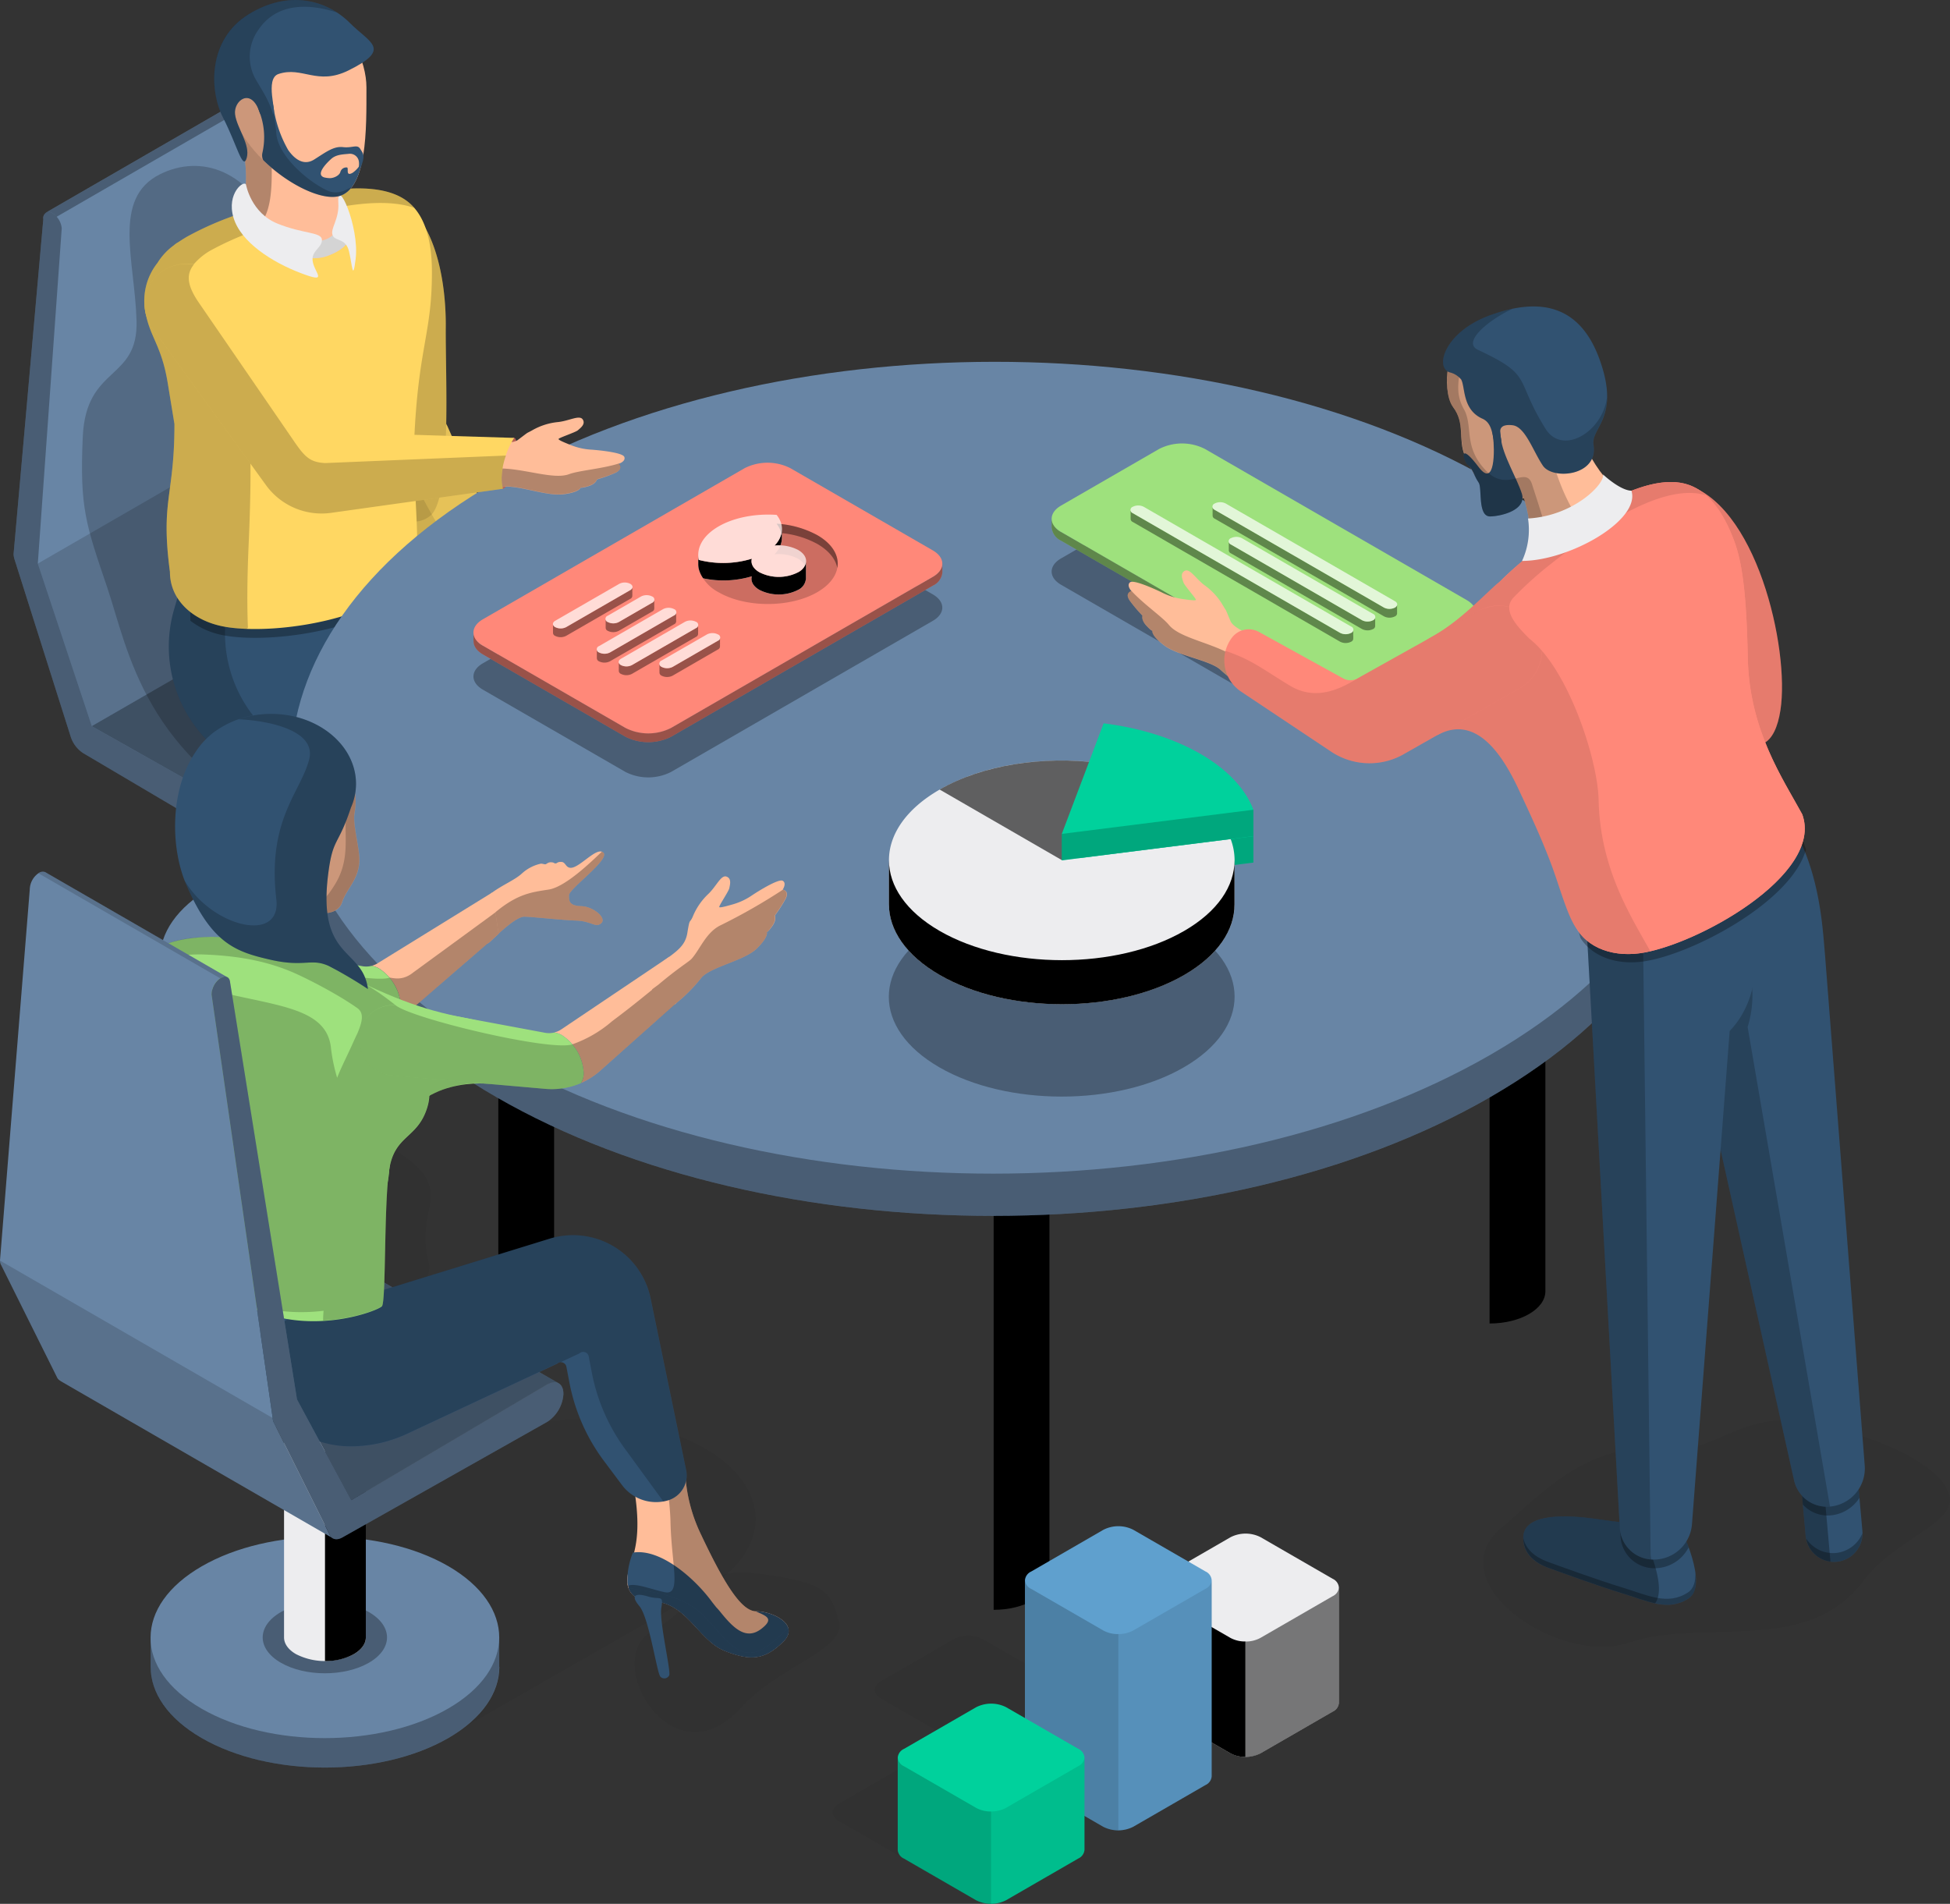 <svg xmlns="http://www.w3.org/2000/svg" width="485.088" height="473.604" viewBox="0 0 485.088 473.604"><rect x="0" y="0" width="485.088" height="473.604" fill="#333333" stroke="none"/><defs><style>.a{opacity:0.05;}.b{fill:#6885a5;}.c,.i{opacity:0.3;}.d{fill:#ededef;}.e{opacity:0.2;}.f{opacity:0.4;}.g{opacity:0.15;}.h,.p{fill:#315271;}.j{fill:#ffbd99;}.k{fill:#ffd762;}.l{opacity:0.1;}.m{fill:#d4d4d4;}.n{fill:#9ee17d;}.o{fill:#fff;opacity:0.7;}.p{fill-rule:evenodd;}.q{fill:#ff8879;}.r{opacity:0.5;}.s{fill:#5fa0ce;}.t{fill:#00d19c;}.u{opacity:0.6;}</style></defs><g transform="translate(-46.707 -58.602)"><g transform="translate(46.707 58.602)"><g transform="translate(0 0)"><path class="a" d="M274.078,690.956c1.5-.879,63.53-36.441,64.472-36.981,16.653-9.6,43.7-9.6,60.4.038s16.7,25.236.025,34.852c-1.461.845-66.187,37.9-67.074,38.341l-.938.52-.076-.038c-16.751,7.721-41.247,7.108-56.781-1.867C257.42,716.183,257.42,700.573,274.078,690.956Z" transform="translate(-221.799 -462.289)"/><path class="b" d="M261.567,747.877v-7.26h0c0-6.39,4.2-12.776,12.633-17.654,16.852-9.714,44.2-9.714,61.077.042,8.447,4.853,12.671,11.235,12.671,17.612h0v7.3h0c0,6.386-4.2,12.768-12.641,17.629-16.852,9.744-44.2,9.744-61.085-.021-8.447-4.865-12.641-11.234-12.671-17.608h0v-.042Z" transform="translate(-221.777 -502.092)"/><path class="c" d="M274.211,792.332c16.894,9.765,44.229,9.765,61.085.025,8.447-4.857,12.641-11.235,12.641-17.616v7.277c0,6.386-4.2,12.768-12.641,17.629-16.852,9.744-44.2,9.744-61.085-.021-8.447-4.866-12.641-11.235-12.671-17.608v-7.3h0C261.574,781.093,265.785,787.471,274.211,792.332Z" transform="translate(-221.771 -536.195)"/><path class="c" d="M331.893,756.273c6.01-3.467,15.75-3.467,21.772,0s6.023,9.106,0,12.569-15.754,3.472-21.772,0S325.887,759.724,331.893,756.273Z" transform="translate(-259.806 -524.037)"/><path class="d" d="M339.85,618.894h0c0-1.5.98-3,2.956-4.143a15.854,15.854,0,0,1,14.326,0c1.972,1.132,2.956,2.635,2.956,4.131h0v62.445h0c0,1.5-.98,2.994-2.956,4.135a15.853,15.853,0,0,1-14.326,0c-1.977-1.14-2.956-2.64-2.956-4.131h0Z" transform="translate(-267.007 -442.801)"/><path d="M339.86,618.923c0-1.5.98-3,2.957-4.143A14.631,14.631,0,0,1,350,613.09V687.2a14.61,14.61,0,0,1-7.18-1.719c-1.977-1.14-2.957-2.64-2.957-4.131h0Z" transform="translate(-267.012 -442.83)"/><path class="b" d="M246.169,456.935a2.844,2.844,0,0,1-2.792-.3l-.047-.025-50.682-29.936a7.7,7.7,0,0,1-3.079-4.109l-13.9-43.891a1.1,1.1,0,0,1-.046-.148,5.119,5.119,0,0,1-.253-1.33l7.4-83.36a1.64,1.64,0,0,1,.71-1.626v-.025l53.939-31.149h0a1.461,1.461,0,0,1,1.542,0,5.043,5.043,0,0,1,2.454,3.839l16.565,70.415,13.456,40.47L320,403.153a8.876,8.876,0,0,1,3.974,6.986,2.736,2.736,0,0,1-1.191,2.534h0l-76.615,44.246h-.021Z" transform="translate(-171.995 -239.342)"/><path class="e" d="M326.7,445.266c-23,13.465-23.833-1.955-33.053,3.062-14.96,8.135-21.325,26.122-24.712,24.543-37.885-17.65-41.724-44.727-46.991-60.308s-6.893-19.673-6.082-37.509,13.786-13.794,13.376-28.8-6.183-30.507,5.824-36.487c10.187-5.068,22.44-1.166,29.189,14.989.739,1.774,5.241,6.335,10.859,11.61l6.124,26.03,11.881,35.744C292.323,404.75,332.375,441.947,326.7,445.266Z" transform="translate(-195.271 -266.416)"/><path class="c" d="M184.9,335a5.041,5.041,0,0,1,2.454,3.839L181.4,422.256l13.448,40.47,48.571,27.385a8.929,8.929,0,0,1,3.974,6.986c-.025,2.538-1.829,3.522-4.021,2.264l-.047-.025L192.64,469.4a7.7,7.7,0,0,1-3.079-4.109l-13.891-43.9a1.1,1.1,0,0,1-.046-.148,5.119,5.119,0,0,1-.253-1.33l7.4-83.36C182.7,335.078,183.661,334.373,184.9,335Z" transform="translate(-171.995 -282.06)"/><path class="f" d="M346.579,560.44a8.876,8.876,0,0,1,3.974,6.986,2.737,2.737,0,0,1-1.191,2.534h0l-76.581,44.212h-.021a2.773,2.773,0,0,0,1.225-2.559,8.917,8.917,0,0,0-3.974-6.986L221.44,577.241l76.59-44.191Z" transform="translate(-198.608 -396.595)"/><path class="g" d="M266.21,437.24l13.456,40.466L203.1,521.913,189.65,481.448Z" transform="translate(-180.244 -341.251)"/><path class="c" d="M197.167,293.291a3.884,3.884,0,0,0-1.174-.993,1.478,1.478,0,0,0-1.423-.055h0v-.025l53.939-31.149h0a1.462,1.462,0,0,1,1.542,0,3.988,3.988,0,0,1,1.178.992Z" transform="translate(-183.086 -239.36)"/><path class="a" d="M325.763,898.762c2.758-13.515-8.21-28.277,2.112-30.574,9.051-3.1,13.118-2.175,28.175,7.4,15.551,9.929,4.371,13.731,8.025,27.52C367.614,916.556,321.054,922.1,325.763,898.762Z" transform="translate(-257.477 -589.269)"/><path class="a" d="M540.648,803.11c17.093,6.5,38.227,4.506,39.422,12.02,2.466,6.956.553,9.292-14.533,15.733-15.627,6.648-18.638-1.947-37.214-4.38C510.213,824.114,511.083,791.922,540.648,803.11Z" transform="translate(-368.91 -551.235)"/><path class="h" d="M566.009,786.248c.823,5.279,8.7,10.2,17.836,12.248s13.638,6.475,5.491,10.018c-4.135,1.8-27.208-.659-38.012-3.856-4.055-1.2-3.962-4.392-4-4.76-.452-4.046,2.462-7.518.933-11.885C546.395,782.67,563.893,772.724,566.009,786.248Z" transform="translate(-386.826 -538.93)"/><g class="i" transform="translate(160.503 247.846)"><path d="M589.112,833.486c-4.135,1.808-27.208-.655-38.012-3.852a5.09,5.09,0,0,1-3.7-3.185v.6c.042.367-.055,3.561,4,4.76,10.808,3.2,33.877,5.659,38.012,3.856,3.987-1.736,4.92-3.687,3.772-5.491C592.8,831.328,591.523,832.435,589.112,833.486Z" transform="translate(-547.4 -813.923)"/><path d="M549.372,796.79a2.653,2.653,0,0,0,.089,1.229c.055.148.063.3.106.444A8.029,8.029,0,0,0,549.372,796.79Z" transform="translate(-548.519 -796.79)"/></g><path class="c" d="M563.266,791.978a17.4,17.4,0,0,0,4.435-3.966,6.99,6.99,0,0,1-.524-1.689c-2.112-13.515-19.614-3.577-17.739,1.757a10.583,10.583,0,0,1,.6,2.817C554.071,793.245,559.448,794.026,563.266,791.978Z" transform="translate(-387.993 -538.974)"/><path class="c" d="M547.354,804.63c.042.368-.055,3.56,4,4.76,10.808,3.2,33.877,5.66,38.012,3.856,4.882-2.112,5.182-4.574,2.682-6.635-.254-.2-.511-.388-.76-.557h0c-2.619,4.68-9.554,4.781-13.27,3.966-4.029-.878-11.568-2.3-16.818-2.986-5.6-.743-5.9-4.688-6-7.4-.452-16.125-2.074-7.5-4.511-11.969h0a11.669,11.669,0,0,0-1.119,1.132l-.114.144-.093.114a7.642,7.642,0,0,0-.481.672c-.11.182-.207.359-.3.54-.021.042-.051.08-.068.123-.055.122-.1.237-.144.351a3.769,3.769,0,0,0-.216.891c0,.059,0,.122,0,.186a2.554,2.554,0,0,0,.118.933C549.816,797.1,546.9,800.584,547.354,804.63Z" transform="translate(-386.843 -543.67)"/><path class="h" d="M350.406,862.753c-.139,5.292-2.315,21.257,3.742,26.106s15.868,5.288,14.1-5.068-5.617-20.155-4.958-29.962S350.7,851.295,350.406,862.753Z" transform="translate(-272.82 -579.239)"/><path class="f" d="M350.406,865.193c-.139,5.292-2.315,21.257,3.742,26.106,5.681,4.544,14.651,5.212,14.305-3.252-15.99,6.382-13.693-8.772-13.938-17.447a69.484,69.484,0,0,1,1.639-15.682,4.621,4.621,0,0,0,.063-1.457A15.733,15.733,0,0,0,350.406,865.193Z" transform="translate(-272.82 -581.679)"/><path class="c" d="M355.086,896.3c-6.057-4.844-3.881-20.809-3.742-26.106a14.979,14.979,0,0,1,.549-3.649,15.376,15.376,0,0,0-1.487,6.187c-.139,5.292-2.315,21.257,3.742,26.106,5.241,4.19,13.27,5.068,14.208-1.461C365.894,901.018,359.5,899.853,355.086,896.3Z" transform="translate(-272.82 -589.241)"/><path class="c" d="M363.671,853.831c.663-9.8-12.59-2.534-12.886,8.92-.025.954-.118,2.268-.215,3.8,2.264,1.558,10.462,3.214,13.959-1.406A45.359,45.359,0,0,1,363.671,853.831Z" transform="translate(-273.199 -579.242)"/><path class="h" d="M323.493,532.941l43.165,21.591a45.8,45.8,0,0,1,24.171,30.832l12.827,53.187c1.094,4.836-3.442,9.4-8.392,9.22l-2.391-.089a7.742,7.742,0,0,1-7.053-5.233L362.484,591.31c-1.6-4.684-5.913-6.922-10.31-9.351l-31.132-15.2a5.318,5.318,0,0,0-5.913,7.666l10.36,17.95a26.029,26.029,0,0,1,2.648,16.383L317.073,675.76a7.737,7.737,0,0,1-6.821,6.432,7.894,7.894,0,0,1-8.722-7.818l-.186-58.783a25.924,25.924,0,0,0-7.21-17.87l-18.073-19.3a33.315,33.315,0,0,1-7.944-32.226l4.8-16.674Z" transform="translate(-224.822 -394.556)"/><path class="e" d="M423.2,612.764,390.68,596.909c-7.949-3.358-20.053-.845-13.515,13.516a5.326,5.326,0,0,1,6.538-5.52l31.132,15.2c4.4,2.429,8.709,4.667,10.31,9.351L448.475,680.6a7.742,7.742,0,0,0,7.053,5.233l2.391.089a7.884,7.884,0,0,0,1.394-.089L432.8,623.112A18.791,18.791,0,0,0,423.2,612.764Z" transform="translate(-287.483 -432.718)"/><path class="e" d="M315.289,612.323a25.911,25.911,0,0,0-7.18-17.844l-18.072-19.306a33.3,33.3,0,0,1-7.949-32.255l3.615-12.552-12.772-.866-4.823,16.683a33.316,33.316,0,0,0,7.944,32.259l18.073,19.268a25.924,25.924,0,0,1,7.2,17.853l.194,58.8a7.877,7.877,0,0,0,8.388,7.818Z" transform="translate(-224.812 -394.545)"/><path class="c" d="M368.292,543.639a112.873,112.873,0,0,1,.739-11.5L355.7,532.4l-2.433-.355c-.638,5.44-1.1,10.136-1.339,13.832A63.727,63.727,0,0,0,368.292,543.639Z" transform="translate(-273.985 -396.018)"/><path class="j" d="M446.614,545.825c1.9,3.514,5.567,7.628,10.031,14.36a15.31,15.31,0,0,1,2.184,9.862c-.351,3.256-.718,4.08-2.078,6.082s-1.892,3.037-2.682,2.99-1.356-1.187-1.356-1.187-.528,1.66-1.854,1.584-1.3-2.065-1.3-2.065a1.6,1.6,0,0,1-1.71-.363c-.684-.765.321-2.589.321-2.589a1.089,1.089,0,0,1-1.161-1.3c.08-1.4,1.626-3.717,1.4-5.292s.646-1.2-1.3-3.6-4.393-5.355-5.1-8.257.068-2.821-2.006-5.212c-16.375-18.858-1.081-5.465.807-7.146S444.616,542.129,446.614,545.825Z" transform="translate(-320.533 -400.978)"/><path class="c" d="M456.079,566.623c-.422-4.177-4.7-7.29-7.809-12.079a108.442,108.442,0,0,0-8.384-10.745c-3.679-.735-14.685-9.972.089,7.041,2.074,2.386,1.267,2.289,2.006,5.212s3.163,5.854,5.11,8.265,1.077,2.049,1.3,3.6-1.326,3.877-1.4,5.292,1.161,1.3,1.161,1.3-1.005,1.825-.321,2.589a1.6,1.6,0,0,0,1.71.363s-.03,1.989,1.3,2.065,1.854-1.584,1.854-1.584a3.161,3.161,0,0,0,.726.908C458.005,573.11,456.5,570.779,456.079,566.623Z" transform="translate(-320.516 -400.979)"/><path class="c" d="M474.02,603.721c1.55,1.689,2.331,1.1,2.957.384s-.055-1.82-.169-2.112.363-.629.566-1.525-.169-1.183-.131-2.2a11.259,11.259,0,0,0-.76-4.249,26.893,26.893,0,0,1-1.444-4.2c-.329-1.212-.786-.845-1.009.688s.845,3.016,2.082,6.234,1.521,4.376-.114,5.068-3.717-3.134-4.279-4.844-1.837-2.112-3.3-3.974h0c1.2,1.63.545,1.516.739,2.893a3.8,3.8,0,0,1-.177,1.508,31,31,0,0,0,2.361,2.213C472.981,601.009,472.466,602.044,474.02,603.721Z" transform="translate(-341.275 -428.971)"/><path class="k" d="M403.577,448.139l20.387,46.036c.583,5.3-7.48,8.544-10.381,5.55-6.107-6.327-27-35.448-29.556-48.984C380.91,434.269,397.681,436.381,403.577,448.139Z" transform="translate(-292.304 -342.183)"/><path class="l" d="M403.577,448.139l20.387,46.036c.583,5.3-7.48,8.544-10.381,5.55-6.107-6.327-27-35.448-29.556-48.984C380.91,434.269,397.681,436.381,403.577,448.139Z" transform="translate(-292.304 -342.183)"/><path class="k" d="M373.813,326.054c-3.56,6.644.845,53.7,4.971,60.519,1.419,2.336,7.919,18.7,10.981,18.123a6.4,6.4,0,0,0,3.379-1.6c5.132-5.115,3.5-34.886,3.615-46.725.114-11.184-2.555-30.46-15.961-33.636C378,322.079,375.456,322.975,373.813,326.054Z" transform="translate(-285.87 -274.991)"/><path class="e" d="M373.813,326.054c-3.56,6.644.845,53.7,4.971,60.519,1.419,2.336,7.919,18.7,10.981,18.123a6.4,6.4,0,0,0,3.379-1.6c5.132-5.115,3.5-34.886,3.615-46.725.114-11.184-2.555-30.46-15.961-33.636C378,322.079,375.456,322.975,373.813,326.054Z" transform="translate(-285.87 -274.991)"/><path class="l" d="M385.535,385.117h0c-3.721-12.472-6.994-51.5-3.776-57.508.583-1.094,1.145-2.534,1.753-3.919a15.292,15.292,0,0,0-2.716-.946c-2.792-.655-5.334.241-6.977,3.32-3.218,6.006.055,45.036,3.776,57.508h0c2.56,13.515,23.453,42.658,29.565,48.972,1.5,1.55,4.371,1.415,6.72.211C406.6,424.417,387.942,397.851,385.535,385.117Z" transform="translate(-285.872 -274.996)"/><path class="c" d="M335.589,533.153l-1.356-2.327c-1.82-.19-1.233-1.436-3.134-1.436-17.963,0-31.879-17.616-34.05,12.894l-17.739-3.045.076,6.732a18.913,18.913,0,0,0,7.518,3.472C299.7,552.324,332.349,547.353,335.589,533.153Z" transform="translate(-232.036 -391.559)"/><path class="k" d="M319.538,383.64c1.018-23.36,4.409-26.363,4.409-41.868,0-8.557-2.019-14.1-5.6-17.2-9.182-7.911-31.533-.95-41.952,2.6a78.6,78.6,0,0,0-13.173,5.672c-.8.452-1.567.942-2.31,1.44a6.261,6.261,0,0,0-1.149.794l-.063.055h0a15.369,15.369,0,0,0-4.025,4.346,15.116,15.116,0,0,0-2.817,13.114c1.153,5.457,3.89,7.8,5.351,16.649h0l1.689,10.31c0,18.043-3.493,18.9-1.123,36.779,0,6.867,5.465,11.826,12.578,13.435,13.46,3.032,48.959-2.627,48.959-18.609C320.336,401.548,319.2,391.428,319.538,383.64Z" transform="translate(-216.501 -274.073)"/><path class="e" d="M276.395,327.175a78.594,78.594,0,0,0-13.173,5.672c-.8.452-1.567.942-2.31,1.44a6.261,6.261,0,0,0-1.149.794l-.063.055h0a15.368,15.368,0,0,0-4.025,4.346,15.116,15.116,0,0,0-2.817,13.114c1.153,5.457,3.89,7.8,5.351,16.649h0l1.689,10.31c0,18.043-3.493,18.9-1.123,36.778,0,6.868,5.465,11.826,12.578,13.435a36.466,36.466,0,0,0,6.547.748c.093-.148.182-.245.274-.232-.3-7.4-.072-15.057.19-21,1.018-23.365,0-26,0-41.5,0-8.557-2.023-14.1-5.6-17.194-2.838-2.45-6.948-3.472-11.568-3.611a15.821,15.821,0,0,1,7.56-10.525,77.81,77.81,0,0,1,13.16-5.672c9.03-3.07,27-8.688,37.611-5h0a12.189,12.189,0,0,0-1.2-1.2C309.165,316.666,286.814,323.631,276.395,327.175Z" transform="translate(-216.501 -274.076)"/><path class="j" d="M304.88,293.243a7.392,7.392,0,0,0,1.107,1.17c2.733,2.112,14.153,11.446,22.131,8.654,11.078-3.881,4.806-12.5,2.4-15.956.482-.068.938-.123,1.394-.182-1.508-1.875-2.433-5.182-2.433-11.881,0-9.089-6.758-14.542-12.223-14.208s-12.379,3.2-10.8,10.846C307.507,276.788,310.05,288.352,304.88,293.243Z" transform="translate(-246.806 -239.346)"/><path class="c" d="M304.88,293.248a7.392,7.392,0,0,0,1.107,1.17c.65.5,1.8,1.419,3.282,2.479,5.837-2.956,5.191-12.214,5.043-20.856-.072-4.342,3.024-8.667,7.6-14.187a9.5,9.5,0,0,0-4.646-1.014c-5.453.329-12.379,3.2-10.8,10.846C307.507,276.793,310.05,288.357,304.88,293.248Z" transform="translate(-246.806 -239.351)"/><path class="m" d="M348.366,348.562c4.777-1.689,6.335-4.224,6.335-6.876-1.14-1.964-1.385-2.956-2.6-1.132-1.081,1.639-3.214,5.136-7.6,3.97-1.93-.515-3.649,1.225-4.557,3.586C342.854,349.09,345.785,349.479,348.366,348.562Z" transform="translate(-267.059 -284.846)"/><path class="d" d="M307.445,318.418s1.225,6.973,7.788,9.634,11.087,2.053,11.087,4.1-2.868,2.665-2.255,5.533,3.894,5.326-3.079,2.665-14.816-7.6-16.662-13.735S307.065,317.041,307.445,318.418Z" transform="translate(-246.233 -272.44)"/><path class="d" d="M364.557,326.885c.249,4.088-2.048,6.335-1.432,7.991s3.282.612,4.1,4.1.921,7.6,1.639,1.841C369.866,332.793,364.148,320.118,364.557,326.885Z" transform="translate(-280.391 -276.396)"/><path class="j" d="M336.357,234.978c0,10.137.329,26.1-7.493,27.2s-26.765-11.9-26.765-26.33,11.349-22.216,21.037-19.715C332.408,218.532,336.357,228.7,336.357,234.978Z" transform="translate(-245.201 -213.265)"/><path class="h" d="M344.58,278.791c-.773-1.267-1.918-.186-4.287-.46s-4.291,1.267-7.21,3.1c-2.813,1.753-5.153-.524-6.454-2.4a29.788,29.788,0,0,1-3.62-10.559c-.372-2.395-.739-2.183-1.563-3.189s-3.467.275-2.061,4a17.578,17.578,0,0,1,.845,10.466,2.813,2.813,0,0,0,.186,1.808c6.061,5.947,13.857,9.714,18.212,9.1,3.066-.422,4.866-3.172,5.934-6.922a.089.089,0,0,1,.025-.072C345.88,280.312,345.353,280.075,344.58,278.791Zm-.363,4.405a6.515,6.515,0,0,1-1.559,1.525h0c-1.93,1.068-.777-1.4-1.461-1.335a1.525,1.525,0,0,0-1.575,1.128c-.241.887-1.626,1.554-2.652,1.533a5.867,5.867,0,0,1-.845-.08l-.182-.03-.279-.055c-2.382-.667.574-3.641,1.715-4.646,1.233-1.094,2.956-1.094,4.312-1.233a2.247,2.247,0,0,1,2.534,1.884,4.222,4.222,0,0,1-.013,1.309Z" transform="translate(-254.952 -241.733)"/><path class="e" d="M302.1,241.163c0,14.428,18.947,27.432,26.765,26.33a5.8,5.8,0,0,0,3.882-2.458c-1.343.7-3.518,2.154-6.188.9-4.95-2.34-12.151-8.608-12.62-14.149-.591-6.893-2.34-10.981-3.421-14.571,0,0-.038-1.863-1.39-12.35C305.014,228.3,302.1,233.873,302.1,241.163Z" transform="translate(-245.201 -218.57)"/><path class="h" d="M327.351,215.734c4.975,4.98,10.445,6.39-.422,11.763-7.784,3.839-11.48-1.111-17.4.879-3.476,1.17-.346,9.714-1.3,9.972s-2.855,1.153-3.379-.422c-2.112-6.382-6.542-2.918-6.112.494s3.844,7.5,2.893,10.829-2.391-3.239-5.883-10.014-3.8-19.428,6.268-25.666S321.582,209.948,327.351,215.734Z" transform="translate(-240.257 -209.968)"/><path class="e" d="M301.964,213.549c-10.073,6.221-9.765,18.9-6.268,25.666s4.92,13.338,5.883,10.014-2.462-7.421-2.893-10.829,3.987-6.872,6.111-.49c.524,1.563,2.353.731,3.328.456-1-3.476-2.678-5.888-4.093-8.32a11.474,11.474,0,0,1,.448-12.628c5.491-8.215,15.589-5.617,19.534-4.346C318.254,209.321,310.306,208.4,301.964,213.549Z" transform="translate(-240.224 -209.971)"/><path class="a" d="M895.168,715.628c-8.215-10.948-25.008-14.782-20.906-22.385,2.813-7.429,21.118-15.053,36.449-17.211,15.859-2.2,21.962,8.831,35.951,7.1,17.1-2.112,29.742,11.881,37.72,18.668,17.84,13.515-13.127,35.148-30.768,29.244C934.493,724.658,909.4,734.512,895.168,715.628Z" transform="translate(-575.341 -479.021)"/><path class="h" d="M973.8,676.422c0,6.893-.072,18.119.27,18.453a.908.908,0,0,0,1.267,0c.376-.367,2.433-22.3,2.433-22.3Z" transform="translate(-633.203 -477.189)"/><path class="c" d="M973.8,676.422c0,6.893-.072,18.119.27,18.453a.908.908,0,0,0,1.267,0c.376-.367,2.433-22.3,2.433-22.3Z" transform="translate(-633.203 -477.189)"/><path class="j" d="M914.71,677.534a3.906,3.906,0,0,0,.08.765c1.71,1.6,5.588,1.2,8.844.182,4.325-1.36,7.843-2.956,10.559-13.515s7.573-8.654,10.559-14.331a4.461,4.461,0,0,0,.3-4.418,19.43,19.43,0,0,1-2.767-6.7h0a28.226,28.226,0,0,1-.541-5.8c0-.655.026-1.292.051-1.939-.126,3.1-10.559,6.572-11.378,2.031,0,0-.528.359-.528.355.127,3.417.515,6.289-.042,9.63a49.757,49.757,0,0,1-3.5,11.56C920.657,668.618,914.71,673.475,914.71,677.534Zm15.407-35.621c-.076.625-.173,1.267-.279,1.888Q930,642.85,930.117,641.912Z" transform="translate(-599.073 -453.626)"/><path class="h" d="M914.776,693.357v-.08a7.414,7.414,0,0,1,.232-.845.112.112,0,0,1,.034-.093,9.476,9.476,0,0,1,.376-.908l.025-.051c.152-.329.334-.667.532-1.018a.262.262,0,0,0,.038-.068c.194-.329.4-.68.621-1.043.03-.046.068-.1.093-.148.211-.342.422-.7.676-1.068.047-.076.106-.152.156-.241l.562-.866c.384-.591.786-1.212,1.212-1.867h0c-4.426,9.913,9.946,1.938,12.721-4.857s4.549-9.25,7.6-12.5,4.794-4.887,4.118-7.053c.422.845.845,1.588,1.237,2.226h0c1.174,1.968,1.9,3.269.511,5.913-2.957,5.681-7.839,3.8-10.559,14.335s-6.221,12.172-10.559,13.515c-4.025,1.267-8.988,1.571-9.655-1.689a3.9,3.9,0,0,1-.08-.765A4.366,4.366,0,0,1,914.776,693.357Z" transform="translate(-599.05 -470.303)"/><path class="c" d="M923.744,698.224c4.325-1.36,7.843-2.956,10.559-13.515s7.573-8.654,10.559-14.33a4.45,4.45,0,0,0,.3-4.418c1.174,1.968,1.9,3.269.511,5.913-2.957,5.681-7.839,3.8-10.559,14.335s-6.221,12.172-10.559,13.515c-4.025,1.267-8.988,1.571-9.655-1.689C916.632,699.643,920.488,699.242,923.744,698.224Z" transform="translate(-599.183 -473.37)"/><path class="j" d="M1074.171,665.335c-.186-1.8-.422-3.721-.718-5.824-.055-.38-.114-.743-.169-1.111,1.824,2.3,9.385.672,9.858-2.45.249,3.087.24,5.719.959,7.881h0c.7,2.086,1.457,3.827,2.036,5.406.579,5.275-1.381,7.708-.144,16.375,1.267,9,3.041,15.424-10.593,17.375-2.382.342-4.008.287-5.068-.165-.384-2.04.477-5.377,1.5-10.107C1073.66,684.222,1075.557,679.036,1074.171,665.335Z" transform="translate(-688.913 -467.588)"/><path class="h" d="M1071.824,706.493c-1.445,11.906,12.054-.122,12.371-4.422s.173-9.87.625-13.258a48.71,48.71,0,0,0,.089-9.013c.448,1.161.879,2.226,1.242,3.214.287,2.61.3,2.6,0-.034a15.035,15.035,0,0,1,.845,3c.781,5.47-1.3,7.623-.067,16.227s2.9,14.749-10.136,16.611c-4.308.617-6.052-.1-6.454-2.222C1069.928,714.56,1070.79,711.219,1071.824,706.493Z" transform="translate(-688.91 -481.365)"/><path class="c" d="M1075.516,721.1c13.634-1.951,11.881-8.379,10.593-17.375-1.242-8.688.73-11.108.144-16.409a15.051,15.051,0,0,1,.845,3c.781,5.47-1.3,7.624-.068,16.227s2.9,14.748-10.136,16.611c-4.308.617-6.052-.1-6.453-2.222C1071.521,721.4,1073.134,721.446,1075.516,721.1Z" transform="translate(-689.029 -485.709)"/><path d="M1044.73,667.94h0V803.748c7.666,0,13.883-3.6,13.883-8.025V675.948C1058.608,671.521,1052.4,667.932,1044.73,667.94Z" transform="translate(-674.178 -474.514)"/><path d="M752.63,836.57h0V972.382c7.666,0,13.883-3.6,13.883-8.025V844.578C766.508,840.152,760.3,836.566,752.63,836.57Z" transform="translate(-505.448 -571.923)"/><path class="d" d="M747.856,507.465c0-4.426-6.2-8.025-13.874-8.025s-13.887,3.59-13.891,8.025V627.227h0c0,4.422,6.209,8.025,13.875,8.025s13.887-3.594,13.891-8.025V507.477h0Z" transform="translate(-486.651 -377.181)"/><path class="c" d="M753,499.48h0v135.8c7.666,0,13.878-3.594,13.883-8.025V507.488C766.87,503.078,760.661,499.476,753,499.48Z" transform="translate(-505.661 -377.204)"/><path d="M460.89,667.94h0V803.748c7.661,0,13.879-3.6,13.879-8.025V675.948C474.769,671.521,468.539,667.932,460.89,667.94Z" transform="translate(-336.925 -474.514)"/><path class="b" d="M688.473,534.477V524.045h0c.055-25.861-16.991-51.721-51.151-71.445-68.261-39.41-179-39.372-247.347.089-34.143,19.711-51.244,45.53-51.295,71.357h0v10.5h0c-.055,25.869,16.991,51.726,51.151,71.445,68.265,39.414,179,39.372,247.347-.084,34.147-19.715,51.244-45.534,51.295-71.378h0v-.068Z" transform="translate(-266.331 -333.064)"/><path class="c" d="M813.541,503.631a12.578,12.578,0,0,1,11.374,0l65.114,37.589c3.138,1.82,3.138,4.756,0,6.568l-24.408,14.09a12.575,12.575,0,0,1-11.365,0l-65.114-37.589c-3.138-1.812-3.138-4.76,0-6.568Z" transform="translate(-525.179 -378.817)"/><path class="c" d="M448.593,553.933c-3.138-1.816-3.134-4.76,0-6.568l65.11-37.59a12.606,12.606,0,0,1,11.374,0l35.448,20.459c3.134,1.812,3.13,4.752,0,6.568l-65.114,37.59a12.537,12.537,0,0,1-11.366,0Z" transform="translate(-328.463 -382.368)"/><path class="c" d="M637.168,733.505c-68.345,39.456-179.078,39.494-247.347.08-34.16-19.72-51.2-45.58-51.151-71.445h0v10.5h0c-.055,25.869,16.991,51.725,51.151,71.445,68.265,39.414,179,39.372,247.347-.084,34.147-19.716,51.244-45.534,51.295-71.378h0V662.144h0C688.412,687.963,671.315,713.785,637.168,733.505Z" transform="translate(-266.325 -471.164)"/><path class="n" d="M890.02,542.3l-24.4,14.094a12.562,12.562,0,0,1-11.366,0l-65.114-37.589a4.046,4.046,0,0,1-2.357-3.278h0v2.357h.03a4.092,4.092,0,0,0,2.327,3.1l65.11,37.589a12.54,12.54,0,0,0,11.374,0l24.4-14.094a4,4,0,0,0,2.349-3.235h0V539h0C892.381,540.225,891.591,541.408,890.02,542.3Z" transform="translate(-525.174 -386.475)"/><path class="f" d="M890.02,542.3l-24.4,14.094a12.562,12.562,0,0,1-11.366,0l-65.114-37.589a4.046,4.046,0,0,1-2.357-3.278h0v2.357h.03a4.092,4.092,0,0,0,2.327,3.1l65.11,37.589a12.54,12.54,0,0,0,11.374,0l24.4-14.094a4,4,0,0,0,2.349-3.235h0V539h0C892.381,540.225,891.591,541.408,890.02,542.3Z" transform="translate(-525.174 -386.475)"/><path class="n" d="M813.546,472.521a12.579,12.579,0,0,1,11.374,0l65.114,37.589c3.138,1.816,3.138,4.751,0,6.563l-24.4,14.094a12.562,12.562,0,0,1-11.366,0l-65.114-37.589c-3.138-1.816-3.138-4.76,0-6.572Z" transform="translate(-525.185 -360.846)"/><path class="n" d="M888.678,539.338a.54.54,0,0,1,0,.275.572.572,0,0,1,0,.27.545.545,0,0,1,0,.274q.007.274,0,.549a.545.545,0,0,1,0,.275.524.524,0,0,1,0,.279.845.845,0,0,1-.52.921,3.023,3.023,0,0,1-2.728,0l-51.595-29.793a.845.845,0,0,1-.511-.925.553.553,0,0,1,0-.275.666.666,0,0,1,0-.274.62.62,0,0,1,0-.27.592.592,0,0,1,0-.27.635.635,0,0,1,0-.279.537.537,0,0,1,0-.275.516.516,0,0,1,0-.274.984.984,0,0,0,.511.65l51.595,29.789a3.02,3.02,0,0,0,2.733,0A.968.968,0,0,0,888.678,539.338Zm4.941-2.5a3.01,3.01,0,0,1-2.728,0L858.26,518a1.026,1.026,0,0,1-.519-.646.739.739,0,0,0,0,.266.7.7,0,0,0,0,.275.693.693,0,0,0,0,.274.768.768,0,0,0,0,.274.625.625,0,0,0,0,.279.647.647,0,0,0,0,.27.693.693,0,0,0,0,.274.845.845,0,0,0,.511.925l32.631,18.841a3.033,3.033,0,0,0,2.733,0,.845.845,0,0,0,.515-.921.59.59,0,0,0,0-.275.589.589,0,0,0,0-.274.58.58,0,0,0,0-.275.58.58,0,0,0,0-.275.647.647,0,0,0,0-.27.687.687,0,0,0,0-.279.557.557,0,0,0,0-.266h0a.992.992,0,0,1-.511.638Zm5.449-3.142a3.021,3.021,0,0,1-2.72,0L854.231,509.38a1.022,1.022,0,0,1-.519-.65h0a.689.689,0,0,0,0,.275q0,.274,0,.549a.689.689,0,0,0,0,.275.7.7,0,0,0,0,.274.7.7,0,0,0,0,.275.689.689,0,0,0,0,.275.845.845,0,0,0,.519.921l42.113,24.3a2.99,2.99,0,0,0,2.72,0,.844.844,0,0,0,.519-.925.583.583,0,0,0,0-.274.58.58,0,0,0,0-.275.654.654,0,0,0,0-.274.671.671,0,0,0,0-.275.6.6,0,0,0,0-.275.684.684,0,0,0,0-.275.585.585,0,0,0,0-.27,1.006,1.006,0,0,1-.519.659Z" transform="translate(-552.05 -382.547)"/><path class="f" d="M888.678,539.338a.54.54,0,0,1,0,.275.572.572,0,0,1,0,.27.545.545,0,0,1,0,.274q.007.274,0,.549a.545.545,0,0,1,0,.275.524.524,0,0,1,0,.279.845.845,0,0,1-.52.921,3.023,3.023,0,0,1-2.728,0l-51.595-29.793a.845.845,0,0,1-.511-.925.553.553,0,0,1,0-.275.666.666,0,0,1,0-.274.62.62,0,0,1,0-.27.592.592,0,0,1,0-.27.635.635,0,0,1,0-.279.537.537,0,0,1,0-.275.516.516,0,0,1,0-.274.984.984,0,0,0,.511.65l51.595,29.789a3.02,3.02,0,0,0,2.733,0A.968.968,0,0,0,888.678,539.338Zm4.941-2.5a3.01,3.01,0,0,1-2.728,0L858.26,518a1.026,1.026,0,0,1-.519-.646.739.739,0,0,0,0,.266.7.7,0,0,0,0,.275.693.693,0,0,0,0,.274.768.768,0,0,0,0,.274.625.625,0,0,0,0,.279.647.647,0,0,0,0,.27.693.693,0,0,0,0,.274.845.845,0,0,0,.511.925l32.631,18.841a3.033,3.033,0,0,0,2.733,0,.845.845,0,0,0,.515-.921.59.59,0,0,0,0-.275.589.589,0,0,0,0-.274.58.58,0,0,0,0-.275.58.58,0,0,0,0-.275.647.647,0,0,0,0-.27.687.687,0,0,0,0-.279.557.557,0,0,0,0-.266h0a.992.992,0,0,1-.511.638Zm5.449-3.142a3.021,3.021,0,0,1-2.72,0L854.231,509.38a1.022,1.022,0,0,1-.519-.65h0a.689.689,0,0,0,0,.275q0,.274,0,.549a.689.689,0,0,0,0,.275.7.7,0,0,0,0,.274.7.7,0,0,0,0,.275.689.689,0,0,0,0,.275.845.845,0,0,0,.519.921l42.113,24.3a2.99,2.99,0,0,0,2.72,0,.844.844,0,0,0,.519-.925.583.583,0,0,0,0-.274.58.58,0,0,0,0-.275.654.654,0,0,0,0-.274.671.671,0,0,0,0-.275.6.6,0,0,0,0-.275.684.684,0,0,0,0-.275.585.585,0,0,0,0-.27,1.006,1.006,0,0,1-.519.659Z" transform="translate(-552.05 -382.547)"/><path class="o" d="M833.793,506.9a3.028,3.028,0,0,1,2.733,0l51.595,29.789a.832.832,0,0,1,0,1.575h0a3.02,3.02,0,0,1-2.733,0l-51.595-29.789a.831.831,0,0,1,0-1.571Zm20.391-.819a3.029,3.029,0,0,1,2.733,0l42.1,24.311c.756.422.756,1.136,0,1.579h0a3.02,3.02,0,0,1-2.72,0L854.184,507.66a.829.829,0,0,1,0-1.571Zm4.029,8.625a.831.831,0,0,0,0,1.571l32.631,18.841a3.012,3.012,0,0,0,2.729,0h0a.833.833,0,0,0,0-1.575L860.95,514.709a3.015,3.015,0,0,0-2.733,0Z" transform="translate(-552.008 -380.831)"/><path class="a" d="M268.572,1090.312c1.5-.879,63.8-36.6,64.751-37.146,16.721-9.642,43.883-9.642,60.65.042s16.776,25.341.025,35c-1.466.845-66.478,38.054-67.365,38.5l-.929.511-.076-.038c-16.818,7.754-41.424,7.138-57.018-1.879C251.838,1115.654,251.838,1099.955,268.572,1090.312Z" transform="translate(-218.586 -692.865)"/><path class="a" d="M567.578,1169.79c9.807-10.872,27.267-14.694,24.2-22.229-1.795-7.357-4.515-9.068-19.656-11.179-15.669-2.146-13.427,6.918-26.553,14.292C532.772,1157.863,550.591,1188.542,567.578,1169.79Z" transform="translate(-383.322 -744.923)"/><path class="b" d="M342.8,1147.429v-7.29h0c0-6.415-4.224-12.835-12.671-17.739-16.924-9.756-44.385-9.756-61.338.047-8.447,4.874-12.709,11.285-12.721,17.688h0v7.328h0c0,6.416,4.224,12.827,12.7,17.709,16.919,9.786,44.385,9.786,61.347,0,8.447-4.887,12.692-11.285,12.709-17.693h0Z" transform="translate(-218.611 -732.808)"/><path class="c" d="M330.051,1192.092c-16.962,9.8-44.423,9.8-61.347.021-8.481-4.882-12.7-11.281-12.7-17.692v7.306c0,6.416,4.224,12.827,12.7,17.709,16.919,9.786,44.385,9.786,61.347,0,8.447-4.886,12.692-11.285,12.709-17.692h0V1174.4h0C342.743,1180.8,338.511,1187.2,330.051,1192.092Z" transform="translate(-218.571 -767.069)"/><path class="c" d="M348.506,1155.87c-6.035-3.48-15.826-3.48-21.865,0s-6.048,9.144,0,12.624,15.826,3.489,21.869,0S354.541,1159.354,348.506,1155.87Z" transform="translate(-256.758 -754.858)"/><path class="d" d="M355.008,1017.892h0c0-1.508-.984-3.011-2.956-4.16a15.934,15.934,0,0,0-14.39,0c-1.985,1.149-2.978,2.652-2.982,4.152h0V1080.6h0c0,1.508.988,3.007,2.978,4.152a15.873,15.873,0,0,0,14.385,0c1.985-1.144,2.978-2.648,2.978-4.148h0Z" transform="translate(-264.02 -673.268)"/><path d="M368.936,1017.886c0-1.508-.984-3.011-2.956-4.16a14.782,14.782,0,0,0-7.18-1.719v74.461a14.576,14.576,0,0,0,7.18-1.728c1.981-1.153,2.978-2.648,2.978-4.147h0v-62.707Z" transform="translate(-277.953 -673.262)"/><path class="b" d="M395.318,970.992,346.553,999.8l-13.515-25.046L326.28,932.52l1.191-.71a2.768,2.768,0,0,1,2.855-.215l67.8,39.148A2.826,2.826,0,0,0,395.318,970.992Z" transform="translate(-259.168 -626.638)"/><path class="f" d="M395.318,970.992,346.553,999.8l-13.515-25.046L326.28,932.52l1.191-.71a2.768,2.768,0,0,1,2.855-.215l67.8,39.148A2.826,2.826,0,0,0,395.318,970.992Z" transform="translate(-259.168 -626.638)"/><path class="h" d="M273.9,940.968l8.325-17.118,15.923,16.624,6.124-1.888v37.868a33.174,33.174,0,0,1-6.825.9h-.08A25.312,25.312,0,0,1,273.9,940.968Z" transform="translate(-227.418 -622.34)"/><path class="j" d="M551.212,1076.83a39.735,39.735,0,0,0,3.915,15.555c5.415,11.446,9.9,19.192,13.748,19.15s11.138,3.239,6.673,7.6-7.868,4.874-14.508,2.226-9.528-12.291-18.161-12.3c-4.6,0-7.011-2.995-5.765-7.4s3.307-8.291,1.521-19.935a2.265,2.265,0,0,0-.068-.368C541.524,1083.883,549.346,1080.175,551.212,1076.83Z" transform="translate(-380.767 -710.708)"/><path class="p" d="M536.866,1132.028a18.482,18.482,0,0,1,1.364-7.742c6.88-1.132,15.484,6.5,19.716,12.312l1,1.267h0c.359.38.71.765,1.026,1.162,3.29,4.1,6.411,7.129,10.2,4.223,3.345-2.585,1.216-3.2-1.453-4.388.068,0,.131.025.19.029,3.848-.047,11.138,3.239,6.673,7.6s-7.869,4.874-14.508,2.226-9.528-12.291-18.161-12.3c-3.425,0-5.588-1.689-5.972-4.354Z" transform="translate(-380.786 -738.056)"/><path class="c" d="M551.456,1076.83a39.737,39.737,0,0,0,3.915,15.555c5.415,11.446,9.9,19.192,13.748,19.15s11.138,3.239,6.673,7.6-7.868,4.874-14.508,2.226-9.528-12.291-18.161-12.3c-3.21,0-5.317-1.478-5.913-3.848h0c1.689-.887,6.251,1.009,9.228,1.58,4.177.8,1.575-7.045,1.368-17.578-.042-1.968-.291-4.823-.718-8.65A10.939,10.939,0,0,0,551.456,1076.83Z" transform="translate(-381.011 -710.708)"/><path class="h" d="M556.011,1151.927c6,5.955,9.292,13.013,16.658,7.345a33.438,33.438,0,0,0,4.549-4.173c.342,1.039.068,2.243-1.267,3.531-4.464,4.355-7.868,4.874-14.508,2.226s-9.528-12.29-18.161-12.3c-2.956,0-5.009-1.267-5.761-3.336C542.276,1146.162,550.672,1146.626,556.011,1151.927Z" transform="translate(-381.19 -750.213)"/><path class="c" d="M556.011,1151.927c6,5.955,9.292,13.013,16.658,7.345a33.438,33.438,0,0,0,4.549-4.173c.342,1.039.068,2.243-1.267,3.531-4.464,4.355-7.868,4.874-14.508,2.226s-9.528-12.29-18.161-12.3c-2.956,0-5.009-1.267-5.761-3.336C542.276,1146.162,550.672,1146.626,556.011,1151.927Z" transform="translate(-381.19 -750.213)"/><path class="h" d="M544.558,1149.724c2.957.912,3.852-.587,3.278,2.8s2.509,16.049,1.943,16.839a1.343,1.343,0,0,1-2.145.329c-.879-.65-2.809-14.685-5.28-17.612S541.775,1148.871,544.558,1149.724Z" transform="translate(-383.32 -752.572)"/><path class="h" d="M325,935.16l-8.329,17.122a25.328,25.328,0,0,0,23.47,36.394h.1a33.368,33.368,0,0,0,13.228-3.134L390.7,968.116a1.394,1.394,0,0,1,2.319.76l.773,4.021a47.329,47.329,0,0,0,8.591,19.428l4.481,5.985a10.559,10.559,0,0,0,11.746,3.7,6.491,6.491,0,0,0,4.224-7.3l-8.869-42.844A19.715,19.715,0,0,0,388.8,937.027l-47.895,14.782Z" transform="translate(-252.122 -628.873)"/><path class="e" d="M271.454,958.006c.925,20.273,41.213-7.472,41.12-8.747l3.679,3.843,47.895-14.782a19.715,19.715,0,0,1,25.122,14.837L398.139,996a6.492,6.492,0,0,1-4.224,7.3,9.894,9.894,0,0,1-1.465.359l-9.182-12.582a47.3,47.3,0,0,1-8.586-19.428l-.773-4.025a1.394,1.394,0,0,0-2.323-.752l-4.692,2.192h0a1.318,1.318,0,0,0-.891.338l-37.235,17.426a33.364,33.364,0,0,1-13.228,3.134h-.08A24.986,24.986,0,0,1,299.684,985c-.735.068-1.474.161-2.213.173h-.063A25.3,25.3,0,0,1,271.454,958.006Z" transform="translate(-227.457 -630.191)"/><path class="j" d="M318.741,725.269c-1.812-.646-3.472,9.921,1.884,12.708s-27.369,2.289-25.02-.566,1.487-5.845,3.463-5.744,10.137-7.759,5.491-15.91,9.511-7.15,11.146-5,7.8,3.746,6.407,6.462S321.52,726.266,318.741,725.269Z" transform="translate(-241.379 -498.372)"/><path class="e" d="M318.741,725.269c-1.812-.646-3.472,9.921,1.884,12.708s-27.369,2.289-25.02-.566,1.487-5.845,3.463-5.744,10.137-7.759,5.491-15.91,9.511-7.15,11.146-5,7.8,3.746,6.407,6.462S321.52,726.266,318.741,725.269Z" transform="translate(-241.379 -498.372)"/><path class="j" d="M336.732,670.887c-.714-3.062-6.09-5.4-9.347-1.267-4.371,5.537-4.684,7.97-9.9,13.853a17.458,17.458,0,0,1-1.377,1.389,8.078,8.078,0,0,0-.262-1.465c-.866-3.134-3.3-5.187-5.41-4.616s-3.172,3.611-2.306,6.758a7.264,7.264,0,0,0,2.437,3.865c3.518,5.672,4.359,7.788,10.474,10.263,4.908,1.985,11.306,2.957,12.573-1.031,1.03-3.244,4.287-5.752,4.287-10.559,0-3.138-1.689-8.844-1.2-11.581A16.8,16.8,0,0,0,336.732,670.887Z" transform="translate(-248.507 -474.2)"/><path class="e" d="M336.732,670.887c-.714-3.062-6.09-5.4-9.347-1.267-4.371,5.537-4.684,7.97-9.9,13.853a17.458,17.458,0,0,1-1.377,1.389,8.078,8.078,0,0,0-.262-1.465c-.866-3.134-3.3-5.187-5.41-4.616s-3.172,3.611-2.306,6.758a7.264,7.264,0,0,0,2.437,3.865c3.518,5.672,4.359,7.788,10.474,10.263,4.908,1.985,11.306,2.957,12.573-1.031,1.03-3.244,4.287-5.752,4.287-10.559,0-3.138-1.689-8.844-1.2-11.581A16.8,16.8,0,0,0,336.732,670.887Z" transform="translate(-248.507 -474.2)"/><path class="e" d="M344.552,698.578c3.349-1.394,3.13,1.47,6.758-4.5s2.247-11.653,2.644-16.548.346-4.9-2.644-9.009c-.262-.359-.511-.71-.764-1.06,2.589-.279,5.1,1.419,5.575,3.446a16.172,16.172,0,0,1-.055,5.588c-.473,2.737,1.2,8.447,1.2,11.581,0,4.819-3.252,7.328-4.287,10.559-.819,2.581-3.8,3.066-7.134,2.564a1.494,1.494,0,0,1-.6-.093c-1.812-.646-3.472,9.921,1.884,12.709,1.825.959-.794,1.352-4.937,1.5-.321-3.476-.363-6.7-.566-8.092C341.093,703.388,341.2,699.972,344.552,698.578Z" transform="translate(-267.894 -474.219)"/><path class="j" d="M451.334,733.777s5.964-6.162,8.371-6.09,9.174.845,12.916.971,4.823,1.922,6.2.638-1.968-4.122-4.946-4.223-3.142-1.178-3.092-2.762,10.174-8.827,8.574-10.525-5.913,3.8-8.173,3.746c-1.267-.042-1.225-1.432-2.306-1.47s-1.005.393-1.47.376-.249-.258-1.094-.283-1.119.507-1.449.5-.545-.139-1.052-.161a10.171,10.171,0,0,0-4.735,2.437c-1.706,1.592-4.828,2.855-7.374,4.726s-4.029,5.757-4.126,9S449.277,735.715,451.334,733.777Z" transform="translate(-329.232 -499.653)"/><path class="c" d="M451.368,733.87s5.964-6.162,8.371-6.09,9.174.845,12.916.971,4.823,1.922,6.2.638-1.968-4.122-4.946-4.224-3.142-1.178-3.091-2.762,10.174-8.827,8.574-10.525a.96.96,0,0,0-.422-.258c-2.956,2.838-9.152,8.785-13.215,9.414-4.646.714-8.346,1.136-14.74,6.939-1.292,1.174-2.424,2.167-3.379,3.024C447.617,734.106,449.362,735.758,451.368,733.87Z" transform="translate(-329.265 -499.746)"/><path class="j" d="M388.087,754.54a5.026,5.026,0,0,0-1.917-.672,5.591,5.591,0,0,0,1.867-.845l28.2-17.414,1.571,10.3-20.383,17.633a17.992,17.992,0,0,1-4.612,2.9,4.583,4.583,0,0,0,.68-2.534A11.952,11.952,0,0,0,388.087,754.54Z" transform="translate(-293.763 -513.604)"/><path class="n" d="M271.483,769.6a8.447,8.447,0,0,1,9.934-6.715l36.077,6.715a5.43,5.43,0,0,0,2.336-.059,5.03,5.03,0,0,1,1.918.672,11.927,11.927,0,0,1,5.406,9.372,4.583,4.583,0,0,1-.68,2.534,18.2,18.2,0,0,1-8.929,1.419L279.491,780.2a9,9,0,0,1-8.008-10.605Z" transform="translate(-227.427 -529.265)"/><path class="c" d="M402.679,762.314c-2.716,2.175-4.963,1.309-5.879,1.267h0a12.948,12.948,0,0,1,2.015,3.379c.025.068.046.127.068.194a11.3,11.3,0,0,1,.465,1.474c.03.135.068.275.093.422a8.561,8.561,0,0,1,.186,1.66,4.582,4.582,0,0,1-.68,2.534,17.99,17.99,0,0,0,4.612-2.9l20.391-17.65-.815-5.343C422.158,748.093,402.688,762.306,402.679,762.314Z" transform="translate(-299.904 -520.385)"/><path class="e" d="M280.355,762.8c4.291,3.379,38.459,11.5,43.925,9.714a11.8,11.8,0,0,1,2.834,7.1,4.583,4.583,0,0,1-.68,2.534,18.2,18.2,0,0,1-8.912,1.411l-38.054-3.333a9,9,0,0,1-8.025-10.6A8.4,8.4,0,0,1,280.355,762.8Z" transform="translate(-227.404 -529.297)"/><path class="n" d="M268.148,761.832c9.714.313,17.249,1.892,24.116,5.119a105.5,105.5,0,0,1,14.867,8.422l.215.148c.11.08.211.152.317.237.718.519,1.415,1.035,2.065,1.563,1.267.845,3.087,1.588,7.29,2.42,3.62.722,1.533,2.931-1.782,4.523,2.112,9.558,8.447,12.552,5.613,20.59-2.513,7.15-7.873,6.335-9.241,14.7s-.786,33.015-1.837,34.139-16.307,7.041-30.832,1.14l-.65-.275c-8.92-3.674-14.107-6.728-16.016-9.646a21.3,21.3,0,0,0,1.837-8.494c0-11.26-1.229-13-3.843-24.074a5.774,5.774,0,0,0-.3-.883c-.182-.6-.363-1.161-.536-1.622-.845-1.93-1.727-3.767-2.64-5.431-6.466-11.767-7.4-22.507-7.4-32.656C249.417,762.344,263.828,761.757,268.148,761.832Z" transform="translate(-214.759 -528.748)"/><path class="n" d="M397.709,831.893c-7.421-.321-22.807,2.036-23.829,21.265s-20.746,6.407-15.918-9.925,3.054-24.125,15.906-23.145,30.477.165,33.417,4.587S403.575,832.142,397.709,831.893Z" transform="translate(-277.03 -562.354)"/><path class="n" d="M367.6,788.151c-10.664-2.04-18.93-5.191-34.489-13.194s-22.169,6.758-17.469,13.194,35.549,10.69,45.095,8.629S385.469,791.577,367.6,788.151Z" transform="translate(-252.166 -534.992)"/><path class="e" d="M345.481,791.038c-2.623-3.949-16.924-3.721-29.1-4.325a24.293,24.293,0,0,1-.688-2.471c.722-.351,2.872-.422,5.752-.308-6.2-2.995-8.253-6.226-15.357-10.348-2.112-.984-4.3-2.036-6.724-3.256-.65-.35-1.267-.68-1.922-1.014a17.555,17.555,0,0,1-1.875-.98c-.98-.494-1.947-.971-2.851-1.4-6.867-3.227-14.419-4.806-24.116-5.119h-1.888c-.262,0-.545.025-.845.038h-.329l-1.039.076h-.224c-.389.034-.79.076-1.2.127h-.144q-.663.084-1.339.194h-.038c-4.439.722-9.292,2.462-11,6.382-.046-.025-.1-.047-.144-.068a2.855,2.855,0,0,1-.025.465c-.025.152-.148.3-.194.469h0c.059-.042.122-.068.182-.106-.545,9.127,0,18.85,4.823,29.755.769,1.736,1.491,3.641,2.167,5.634.131.481.266,1.056.393,1.664a5.424,5.424,0,0,1,.224.908c1.66,11.239,2.741,13.093,1.782,24.3a21.211,21.211,0,0,1-2.534,8.308c1.656,3.071,6.559,6.563,15.141,10.981.215.106.422.211.625.325,8,4.076,16.573,4.291,22.647,3.548h.068c-.068.747-.114,1.546-.114,2.445h.063c.917-.046,1.8-.135,2.661-.236l.422-.055c.76-.1,1.5-.211,2.2-.334l.351-.068c.777-.139,1.525-.3,2.222-.469h.042a37.177,37.177,0,0,0,3.746-1.1l.313-.114c.363-.135.7-.266.993-.389.11-.046.224-.089.321-.135.249-.11.456-.211.638-.308l.22-.118a2.2,2.2,0,0,0,.448-.3c.921-.976.587-19.893,1.4-30.253a31.14,31.14,0,0,0,.422-3.886c1.368-8.384,6.728-7.552,9.241-14.7a12.848,12.848,0,0,0,.49-1.837c.034-.156.059-.317.08-.469a10.691,10.691,0,0,0,.106-1.17,26.491,26.491,0,0,1,13.917-3.087C341.76,798.531,348.421,795.477,345.481,791.038ZM251.2,769c4.608-2.627,11.454-2.88,14.212-2.83,9.714.312,17.253,1.892,24.116,5.115,3.007,1.415,6.525,3.24,9.908,5.241.629.372,1.267.752,1.867,1.136l.262.169c.541.338,1.069.684,1.588,1.026.241.165.473.334.71.49l.237.169c1.736,1.221,1.267,3.379,0,6.335h0c-.287.591-.587,1.229-.912,1.956-1.656,3.687-3.058,6.361-4.105,9.047a44.012,44.012,0,0,1-1.512-7.18C296.366,775.635,273.5,780.2,251.2,769Z" transform="translate(-215.215 -528.744)"/><path class="h" d="M275.757,639.67a18.163,18.163,0,0,1,3.092-3.586c.165-.148.329-.308.5-.456s.232-.186.346-.283.321-.266.481-.389h.021a23.652,23.652,0,0,1,14.2-4.549c11.661,0,21.118,7.8,21.118,17.431a14.7,14.7,0,0,1-1.309,5.989.189.189,0,0,1-.03.122c-3.185,9.541-4.414,7.18-5.575,16.223-2.762,21.519,8.574,18.347,9.875,28.695a98.426,98.426,0,0,0-9.562-5.622l-.038-.021c-4.414-2.188-6.078.325-14.66-1.647s-14.6-3.987-20.928-18.681C269.236,663.5,269.245,648.966,275.757,639.67Z" transform="translate(-226.95 -452.833)"/><path class="e" d="M318.807,647.87a14.7,14.7,0,0,1-1.309,5.989.189.189,0,0,1-.03.122c-3.185,9.541-4.414,7.18-5.575,16.222-2.766,21.506,8.57,18.335,9.87,28.682a98.416,98.416,0,0,0-9.562-5.622l-.038-.021c-4.414-2.188-6.078.325-14.66-1.647s-14.6-3.987-20.928-18.681c-.135-.3-.249-.638-.376-.963,6.813,11.534,24.074,15.69,22.782,4.646-2.31-19.813,5.976-26.494,8.16-34.789,1.955-7.463-10.724-9.739-17.536-10.027a24.709,24.709,0,0,1,8.088-1.343C309.351,630.44,318.807,638.237,318.807,647.87Z" transform="translate(-230.24 -452.852)"/><path class="j" d="M550.086,749.352c5.068-4.059,8.113-5.144,8.76-9.135s.524-2.158,1.36-4.084a16.078,16.078,0,0,1,3.881-5.638c2.031-1.956,3.125-4.764,4.49-4.3s.845,2.112.71,2.88-2.678,4.477-2.5,4.713,2.065-.312,3.569-.739a16.466,16.466,0,0,0,4.523-2.15c1.381-.933,6.7-4.282,7.717-3.649s-.034,2.2-.034,2.2,1.918.241.587,2.534a37.327,37.327,0,0,1-2.534,3.915s.482,1-.612,2.572-1.394,1.546-1.394,1.546.574,1.06-2.471,4.071-11.4,4.549-13.773,7.239a40.035,40.035,0,0,1-6.547,6.572C554.065,759.426,546.323,752.36,550.086,749.352Z" transform="translate(-387.86 -508.137)"/><path class="j" d="M495.752,793a5.046,5.046,0,0,0-1.922-.676,5.493,5.493,0,0,0,1.867-.845l26.748-17.992,1.757,11.5L505.086,802a18.124,18.124,0,0,1-4.612,2.9,4.569,4.569,0,0,0,.68-2.534A11.917,11.917,0,0,0,495.752,793Z" transform="translate(-355.953 -535.485)"/><path class="n" d="M379.136,808.827a8.447,8.447,0,0,1,9.934-6.715l36.082,6.72a5.449,5.449,0,0,0,2.336-.059,5.045,5.045,0,0,1,1.922.676,11.928,11.928,0,0,1,5.406,9.372,4.57,4.57,0,0,1-.68,2.534,18.228,18.228,0,0,1-8.933,1.432l-38.054-3.332a9,9,0,0,1-8.012-10.626Z" transform="translate(-289.61 -551.926)"/><path class="c" d="M504.47,772.471a30.568,30.568,0,0,0,9.887-5.74h0c3.611-2.72,5.4-4.114,9.993-7.852l-.055-.072,1.571-1.161c4.929-4.152,7.6-5.719,8.227-6.4,2.112-2.281,3.607-6.694,7.383-8.447a145.371,145.371,0,0,0,15.353-8.777h0l.072.021h.042c.444.131,1.457.646.389,2.5a37.406,37.406,0,0,1-2.534,3.915s.481,1-.612,2.572-1.343,1.537-1.343,1.537.575,1.06-2.471,4.072-11.4,4.549-13.773,7.239a40.673,40.673,0,0,1-6.255,6.335h0L511.232,779.2a18.125,18.125,0,0,1-4.612,2.9,4.57,4.57,0,0,0,.68-2.534A11.825,11.825,0,0,0,504.47,772.471Z" transform="translate(-362.099 -512.685)"/><path class="e" d="M388.02,802.056c4.3,3.379,38.46,11.5,43.95,9.714a11.806,11.806,0,0,1,2.834,7.1,4.57,4.57,0,0,1-.68,2.534,18.228,18.228,0,0,1-8.933,1.432l-38.054-3.332a9,9,0,0,1-8.025-10.605A8.4,8.4,0,0,1,388.02,802.056Z" transform="translate(-289.599 -551.971)"/><path class="b" d="M174.784,727.81a5.068,5.068,0,0,1,2.141-4.046,1.709,1.709,0,0,1,1.732-.275h0l45.158,26.068h0a1.8,1.8,0,0,0-1.66.325,5.069,5.069,0,0,0-2.141,4.05l15.2,105.352a2.729,2.729,0,0,0,.241,1.056.457.457,0,0,1,.055.08l13.938,27.989a1.689,1.689,0,0,0,.781.76h0v.038l-67.817-39.152.021-.038a1.732,1.732,0,0,1-.815-.777l-13.938-27.994c-.025-.03-.034-.059-.055-.084a2.673,2.673,0,0,1-.249-1.052Z" transform="translate(-167.38 -506.526)"/><path class="b" d="M294.146,785.585c1.267-.845,2.348-.372,2.462,1.009l16.641,103.755L326.764,915.4l48.761-28.809c2.226-1.267,4.021-.173,4,2.416a8.921,8.921,0,0,1-4.046,6.935.115.115,0,0,0-.042.021l-50.9,28.72c-1.33.747-2.534.536-3.087-.553l-13.938-27.99a.459.459,0,0,0-.055-.08,2.728,2.728,0,0,1-.241-1.056L292,789.635A5.068,5.068,0,0,1,294.146,785.585Z" transform="translate(-239.366 -542.228)"/><path class="c" d="M294.146,785.585c1.267-.845,2.348-.372,2.462,1.009l16.641,103.755L326.764,915.4l48.761-28.809c2.226-1.267,4.021-.173,4,2.416a8.921,8.921,0,0,1-4.046,6.935.115.115,0,0,0-.042.021l-50.9,28.72c-1.33.747-2.534.536-3.087-.553l-13.938-27.99a.459.459,0,0,0-.055-.08,2.728,2.728,0,0,1-.241-1.056L292,789.635A5.068,5.068,0,0,1,294.146,785.585Z" transform="translate(-239.366 -542.228)"/><path class="g" d="M191.719,723.5h0l45.162,26.063h0a1.8,1.8,0,0,0-1.66.325L190,723.768A1.684,1.684,0,0,1,191.719,723.5Z" transform="translate(-180.446 -506.53)"/><path class="g" d="M235.218,991.6a2.728,2.728,0,0,0,.241,1.056.457.457,0,0,1,.055.08l13.938,27.989a1.689,1.689,0,0,0,.781.76h0v.038l-67.817-39.152.021-.038a1.732,1.732,0,0,1-.815-.777l-13.938-27.994c-.025-.03-.034-.059-.055-.084a2.673,2.673,0,0,1-.249-1.052Z" transform="translate(-167.38 -638.849)"/><path class="q" d="M465.012,467.88c1.584,0-.642,12.337-2.8,12.641S461.6,467.833,465.012,467.88Z" transform="translate(-337.111 -358.95)"/><path class="c" d="M465.012,467.88c1.584,0-.642,12.337-2.8,12.641S461.6,467.833,465.012,467.88Z" transform="translate(-337.111 -358.95)"/><path class="j" d="M440.151,461.507c3.932,0,10.136,1.428,12.046,0,3.206-2.4,1.719-1.368,3.548-2.386a15.932,15.932,0,0,1,6.466-2.069c2.775-.3,5.33-1.841,6.124-.651s-.629,2.179-1.191,2.69-4.815,1.892-4.823,2.184,1.808,1.005,3.252,1.584a16.167,16.167,0,0,0,4.849,1.056c1.643.106,7.852.693,8.265,1.812s-1.356,1.689-1.356,1.689,1.356,1.343-1.094,2.365a36.147,36.147,0,0,1-4.35,1.542s-.215,1.073-2.036,1.651-2.006.363-2.006.363-.182,1.178-4.405,1.689-11.547-2.488-15.023-1.808a28.448,28.448,0,0,1-8.337.68C437.916,473.671,435.382,461.5,440.151,461.507Z" transform="translate(-323.378 -352.062)"/><path class="c" d="M439.836,489.307a29.348,29.348,0,0,0,8.337-.68c3.476-.684,10.8,2.331,15.027,1.8s4.405-1.689,4.405-1.689.182.215,2-.363,2.036-1.651,2.036-1.651a36.128,36.128,0,0,0,4.367-1.533c2.45-1.014,1.1-2.365,1.1-2.365a3.562,3.562,0,0,0,.342-.148c-4.2,1.427-10.259,1.837-12.734,2.771-3.552,1.339-10-1-15.885-1.368-3.032-.194-6.88-.325-11.826-.625C437.3,486.194,438.7,489.193,439.836,489.307Z" transform="translate(-323.131 -367.499)"/><path class="k" d="M341.351,418.693a20.168,20.168,0,0,1,3.117-10.031l-45.23-1.381a3.484,3.484,0,0,1-2.7-1.525l-24.446-35.583a10.981,10.981,0,0,0-14.681-3.273,9.938,9.938,0,0,0-2.956,14.428l28.323,39.148a17.092,17.092,0,0,0,16.391,6.8l42.5-5.959a10.564,10.564,0,0,1-.313-2.623Z" transform="translate(-216.566 -299.732)"/><path class="e" d="M257.408,366.939a9.938,9.938,0,0,0-2.956,14.428l28.323,39.148a17.092,17.092,0,0,0,16.391,6.8l42.5-5.959a10.562,10.562,0,0,1-.313-2.61,17.343,17.343,0,0,1,1.073-5.651l-44.951,1.867c-3.522-.186-4.882-1.267-7.45-4.967l-24.137-35.14h0c-2.957-4.4-2.91-6.969-1.115-9.266A10.9,10.9,0,0,0,257.408,366.939Z" transform="translate(-216.566 -299.772)"/><path class="a" d="M1135.567,1086.449c8.211-10.947,25.012-14.782,20.906-22.385-2.813-7.425-21.117-15.048-36.449-17.211-15.86-2.192-21.963,8.832-35.951,7.1-17.1-2.111-29.742,11.881-37.721,18.668-17.84,13.515,13.131,35.148,30.773,29.248C1096.241,1095.471,1121.333,1105.324,1135.567,1086.449Z" transform="translate(-672.021 -693.225)"/><path class="h" d="M1235.759,1079.28h0a7.108,7.108,0,0,1-7.683-6.433l-2.036-22.807a7.086,7.086,0,1,1,14.116-1.267l2.034,22.807A7.108,7.108,0,0,1,1235.759,1079.28Z" transform="translate(-778.895 -690.773)"/><path class="c" d="M1226.38,1064l1.909,21.375a7.1,7.1,0,0,0,6.171,6.39l-1.9-21.38A7.109,7.109,0,0,0,1226.38,1064Z" transform="translate(-779.108 -703.297)"/><path class="c" d="M1238.562,1118.023a8,8,0,0,1-7.362-3.585,7.045,7.045,0,0,0,13.976-1.267A8.025,8.025,0,0,1,1238.562,1118.023Z" transform="translate(-781.892 -731.7)"/><path class="c" d="M1232.473,1042.373a7.108,7.108,0,0,0-6.428,7.683l1.339,15a8.362,8.362,0,0,0,6.8,2.707,9.491,9.491,0,0,0,7.277-4.371l-1.305-14.6A7.1,7.1,0,0,0,1232.473,1042.373Z" transform="translate(-778.899 -690.789)"/><path class="h" d="M1103.562,1105.761s7.256,14.36,2.133,17.739-10.158.672-16.379-1.208-16.379-5.617-18.33-6.31-6.614-2.673-6.433-7.759,8.025-5.984,18.634-4.413S1103.562,1105.761,1103.562,1105.761Z" transform="translate(-685.626 -725.888)"/><path class="c" d="M1121.41,1106.43l.19,3.4a8.35,8.35,0,0,0,7.6,8.05,9.52,9.52,0,0,0,9.346-5.165,51.823,51.823,0,0,0-2.137-5.039S1129.718,1107.414,1121.41,1106.43Z" transform="translate(-718.472 -727.806)"/><path class="c" d="M1094.363,1107.844s-1.174-1.267-3.1-3.036c-2.534-.266-5.267-.6-8.079-1.01-10.6-1.571-18.457-.638-18.634,4.413s4.481,7.066,6.432,7.759,12.109,4.426,18.33,6.31c2.9.874,5.537,1.922,8.05,2.454C1100.639,1120.308,1094.363,1107.844,1094.363,1107.844Z" transform="translate(-685.627 -725.884)"/><path class="c" d="M1105.605,1129.413c-5.123,3.379-10.162.667-16.379-1.212s-16.388-5.613-18.33-6.31c-1.689-.6-5.457-2.187-6.276-5.951.03,4.84,4.5,6.758,6.407,7.442s12.109,4.426,18.33,6.31,11.256,4.574,16.379,1.208c1.774-1.161,2.049-3.653,1.668-6.4C1107.489,1126.63,1107.049,1128.463,1105.605,1129.413Z" transform="translate(-685.668 -733.3)"/><path class="h" d="M1175.576,678.264c-10.707-12.248-30.629,7.151-22.959,20.214.275.473.574.963.879,1.457l-5.765,1.529,32.209,144.867a8.358,8.358,0,0,0,8.823,6.686,9.524,9.524,0,0,0,8.785-10.259l-9.871-126.93h0c-.051-.549-.1-1.178-.156-1.846C1186.857,705.844,1185.471,689.571,1175.576,678.264Z" transform="translate(-733.676 -478.228)"/><path class="e" d="M1147.578,765.5a26.681,26.681,0,0,0,1.085-10.327,25.845,25.845,0,0,0-5.19-13.553l-2.112-12.2-14.491,3.843.262,1.174c-9.63,1.542-16.447,12.016-15.374,24.024,1.111,12.447,10.268,21.8,20.455,20.9a15.369,15.369,0,0,0,4.646-1.2l22.241,99.971a8.358,8.358,0,0,0,8.823,6.686,1.385,1.385,0,0,0,.139-.025Z" transform="translate(-712.833 -510.028)"/><path class="h" d="M1142.937,743.074a26.272,26.272,0,0,0-3.9-11.7l.672-8.76-9.494.887a15.378,15.378,0,0,0-15.2,1.423l-14.491,1.373,8.814,159.383a8.358,8.358,0,0,0,7.6,8.054,9.529,9.529,0,0,0,10.36-8.667l9.385-122.786C1141.087,757.755,1143.613,750.723,1142.937,743.074Z" transform="translate(-706.405 -505.812)"/><path class="e" d="M1117.009,892.606l-1.96-159.616,24.015-1.2.65-8.506-39.194,3.683,8.814,159.384a8.359,8.359,0,0,0,7.6,8.054h.262A8.13,8.13,0,0,1,1117.009,892.606Z" transform="translate(-706.405 -506.481)"/><path class="c" d="M1131.94,709.749c-9.034-8.586-16.8,6.255-30.317,11.175a47,47,0,0,0-4.823,2.061l.638,2.331c3.041,4.705,9.076,6.661,15.428,5.82,11.889-1.571,37-14.711,40.651-27.875l-1.82-5.161Z" transform="translate(-704.256 -491.936)"/><path class="q" d="M1133.374,499.425c-1.639,7.678,4.224,16.083,8.287,28.64s9.127,23.888,13.042,27.5c8.025,7.374,12.147,3.48,13.423-4.756,2.386-15.344-6.1-52.144-24.256-56.338C1139.435,493.444,1135.33,494.771,1133.374,499.425Z" transform="translate(-725.22 -374.121)"/><path class="l" d="M1133.374,499.425c-1.639,7.678,4.224,16.083,8.287,28.64s9.127,23.888,13.042,27.5c8.025,7.374,12.147,3.48,13.423-4.756,2.386-15.344-6.1-52.144-24.256-56.338C1139.435,493.444,1135.33,494.771,1133.374,499.425Z" transform="translate(-725.22 -374.121)"/><path class="j" d="M1058.533,463.563c3,5.368,6.289,17.785,1.529,22.14s8.629,3.256,13.515,1.043,21.443-12.371,17.6-15.1-1.774-4.823-3.835-3.881-8.105-2.331-14.086-17.958S1055.293,457.768,1058.533,463.563Z" transform="translate(-681.836 -345.468)"/><path class="j" d="M1027.992,409.27c-5.913,2.15-6.542,1.482-8.118,7.6-.566,2.2-.372,7.252,1.221,9.389,3.176,4.262,1.157,7.982,3.015,12.248,2.576,5.888,9.811,20.4,25.16,1.955,7.572-9.093-7.37-6.935-13.71-12.789C1029.454,422.008,1031.8,407.885,1027.992,409.27Z" transform="translate(-659.654 -325.039)"/><path class="h" d="M1036.775,459.907c.422,3.007.553,12.953-3.573,7.509s-4.093-3.125-3.353-1.5.481.245,1.575,2.069.874,2,1.786,3.315-.346,8.523,2.918,8.4,9.026-1.8,7.818-5.664-4.811-9.613-5.225-13.836-1.005-5.972-1.858-5.664S1036.581,458.517,1036.775,459.907Z" transform="translate(-665.362 -351.226)"/><path class="e" d="M1053.085,465.507l.135-.068.781-.422c.084-.046.173-.093.258-.144q.482-.262.988-.558a.758.758,0,0,0,.084-.046c.329-.19.676-.389,1.018-.6l.2-.118c.384-.228.777-.46,1.166-.705h.025c.422-.253.815-.511,1.233-.777.021,0,.042-.025.063-.038.422-.275.845-.545,1.267-.845-10.014-5.275-12.928-16.843-15.707-25.341-.866-2.665-1.749-5.913-2.686-9.575a15.371,15.371,0,0,0-1.44,1.689h0a20.743,20.743,0,0,0-1.267,1.947l-.03.047h0a16.241,16.241,0,0,1-1.525-.807,11.811,11.811,0,0,1-2.057-1.47c-6.107-5.643-3.759-19.766-7.569-18.381-5.913,2.15-6.542,1.482-8.118,7.6-.566,2.2-.372,7.252,1.221,9.389,3.024,4.059,1.373,7.632,2.813,11.632-.3.228-.11,1.107.232,1.846.735,1.622.486.253,1.567,2.061.144.253.283.507.422.769a17.057,17.057,0,0,0,1.356,2.534c.921,1.313-.346,8.523,2.919,8.4,2.9-.106,7.779-1.457,7.961-4.481a3.357,3.357,0,0,0,.342-.131h0c1.267,4.008,2,8.7,1.267,12.278a.261.261,0,0,1,0,.063c-.029.152-.076.3-.118.443a7.1,7.1,0,0,1-1.968,3.565c-4.752,4.35,8.629,3.256,13.515,1.043.207-.093.422-.2.68-.321l.2-.1Z" transform="translate(-659.671 -325.057)"/><path class="e" d="M1040.825,447.324c-1.567-5.039-6.09,2.306-11.648-3.653s-2.956-10.9-5.351-15.154-1.153-7.784-.359-12.987a11.83,11.83,0,0,1,1.267-3.379c-.359.135-.684.258-.984.38l-.042.021a7.634,7.634,0,0,0-.744.363l-.076.034a4.7,4.7,0,0,0-.633.448l-.047.042a3.608,3.608,0,0,0-.511.545l-.025.025a5,5,0,0,0-.452.714c0,.038-.034.072-.055.106a8.324,8.324,0,0,0-.4.912h0c-.122.338-.253.731-.389,1.157a2.347,2.347,0,0,1-.076.266c-.122.422-.249.9-.389,1.419-.566,2.2-.372,7.252,1.22,9.389a6.911,6.911,0,0,1,.591.959c2.141,3.666.9,6.99,2.221,10.673-.3.228-.11,1.107.233,1.846.735,1.622.486.253,1.567,2.061.144.253.283.507.422.769a17.079,17.079,0,0,0,1.356,2.534c.921,1.314-.346,8.523,2.918,8.4,2.9-.106,7.78-1.457,7.961-4.481a3.322,3.322,0,0,0,.342-.131h0c1.267,4.008,2,8.7,1.267,12.278a.25.25,0,0,1,0,.063c-.03.152-.076.3-.118.443a7.107,7.107,0,0,1-1.968,3.565,5.142,5.142,0,0,0-.626.68c-.042.063-.076.122-.114.182a1.81,1.81,0,0,0-.2.422c0,.055-.038.11-.042.156a.84.84,0,0,0,.034.422v.042a1,1,0,0,0,.321.372c.042.03.093.055.144.089a2.157,2.157,0,0,0,.422.2c.068.025.14.055.216.076a6.034,6.034,0,0,0,.591.148l.2.042a9,9,0,0,0,.9.1l.422.021h2.361l.494-.042c.422-.038.891-.08,1.348-.135l.422-.051c.266-.038.532-.072.8-.118l.4-.063c.274-.055.553-.1.845-.148C1045.319,460.548,1041.717,450.212,1040.825,447.324Z" transform="translate(-659.677 -326.758)"/><path class="h" d="M1029.013,392.656c10.981-3.987,21.907-3.7,27.221,10.905s-2.213,17.017-1.482,21.379c1.267,7.662-10.111,8.785-12.586,5.119s-4.4-9.744-7.6-10.056c-5.647-.557-1.267,4.507-3.358,4.984s-.6-5.068-4.067-6.6c-5.068-2.243-4.249-7.9-5.3-9.756a5.25,5.25,0,0,0-2.851-1.774C1015.135,405.63,1017.787,396.735,1029.013,392.656Z" transform="translate(-658.348 -314.232)"/><path class="e" d="M1018.95,407.636a5.267,5.267,0,0,1,2.851,1.774c1.056,1.854.224,7.509,5.3,9.756,3.472,1.533,1.968,7.083,4.067,6.6s-2.293-5.541,3.358-4.984c3.206.317,5.131,6.4,7.6,10.056s13.853,2.534,12.586-5.119c-.528-3.163,3.265-5.322,3.379-11.826-1.094,8.591-11.066,14.533-15.277,7.788-7.881-12.624-2.855-13.135-16.814-19.644-3.962-1.841,2.3-7.256,8.62-10.225a41.182,41.182,0,0,0-5.643,1.622C1017.776,397.512,1015.124,406.407,1018.95,407.636Z" transform="translate(-658.337 -315.009)"/><path class="q" d="M1098.141,508.848c-2.927-8.025-6.758-12.548-11.243-14.2-11.492-4.245-30.5,10.086-39.279,17.042-7.653,6.073-14.562,13.038-15.969,18.976l17.042,46.953,9.14,25.244c2.336,6.458,9.292,9.224,16.632,8.249,13.916-1.841,45.956-19.525,40.491-34.54-4.811-8.895-13.169-20.923-13.549-38.878C1101.144,524.665,1100.417,515.1,1098.141,508.848Z" transform="translate(-666.623 -373.965)"/><path class="q" d="M1074.051,508.848c-2.927-8.025-6.757-12.548-11.243-14.2-11.492-4.245-30.5,10.086-39.279,17.042a91.622,91.622,0,0,0-7.915,7,10.736,10.736,0,0,0-1.068.845c-4.414,4.034-9.123,9-15.627,12.738-16.151,9.228-7.277,28.826,1.588,24.34s15.255,4.025,19.694,13.482c3.134,6.665,6.234,13.389,8.527,19.682,1.973,5.419,3.915,12.565,6.107,15.319,3,4.84,9.11,6.855,15.551,6,13.917-1.841,45.956-19.525,40.491-34.54-4.811-8.895-13.169-20.923-13.549-38.878C1077.054,524.665,1076.328,515.1,1074.051,508.848Z" transform="translate(-642.533 -373.965)"/><path class="l" d="M1062.8,494.645c-11.492-4.245-30.5,10.086-39.279,17.042a91.639,91.639,0,0,0-7.915,7,10.734,10.734,0,0,0-1.068.845c-4.414,4.034-9.123,9-15.627,12.738-16.151,9.228-7.277,28.826,1.588,24.34s15.255,4.025,19.694,13.482c3.134,6.665,6.234,13.389,8.527,19.682,1.972,5.419,3.915,12.565,6.107,15.319,3,4.84,9.11,6.855,15.551,6,.845-.114,1.736-.283,2.69-.5h0c-4.874-8.768-12.5-20.5-12.865-37.644-.186-8.836-5.913-27.567-14.081-37.074h0a23.228,23.228,0,0,0-3.214-3.092c-3.712-3.67-6.758-7.362-3.7-10.352a88.452,88.452,0,0,1,8.962-8.063c8.633-6.855,27.2-20.83,38.743-17.181a13.169,13.169,0,0,0-4.11-2.543Z" transform="translate(-642.527 -373.965)"/><path class="d" d="M1084,489.41c1.913,1.749,4.942,4,7.07,4.042,2.323,7.383-15.441,17.443-27.212,17.473a18.431,18.431,0,0,0,1.482-10.559C1076.809,499.737,1084.547,491.674,1084,489.41Z" transform="translate(-685.229 -371.387)"/><path class="j" d="M867.577,564.6c-3.4-1.968-9.482-3.852-10.419-6.052-1.563-3.687-.79-2.048-1.858-3.848a16.051,16.051,0,0,0-4.54-5.03c-2.243-1.651-3.683-4.279-4.967-3.641s-.558,2.2-.329,2.927,3.218,4.059,3.079,4.308-2.07-.03-3.607-.262a16.3,16.3,0,0,1-4.726-1.521c-1.478-.735-7.138-3.349-8.058-2.589s.321,2.158.321,2.158-1.85.486-.241,2.593a36.863,36.863,0,0,0,3,3.518s-.346,1.035.938,2.446,1.546,1.322,1.546,1.322-.422,1.106,2.957,3.67,11.23,3.645,13.9,5.976a28.472,28.472,0,0,0,6.868,4.773C863.421,576.237,871.7,566.983,867.577,564.6Z" transform="translate(-551.049 -404.035)"/><path class="c" d="M861.409,581.861a28.669,28.669,0,0,1-6.872-4.781c-2.665-2.331-10.508-3.4-13.9-5.98s-2.956-3.674-2.956-3.674-.266.1-1.55-1.318-.937-2.446-.937-2.446a36.342,36.342,0,0,1-3-3.514c-1.609-2.112.241-2.6.241-2.6a3.762,3.762,0,0,1-.228-.3c2.919,3.341,7.949,6.758,9.613,8.793,2.407,2.956,9.157,4.16,14.428,6.791,2.72,1.356,6.111,3.172,10.559,5.4C865.155,580.454,862.473,582.338,861.409,581.861Z" transform="translate(-551.026 -410.574)"/><path class="q" d="M966.462,572.734h0a11.116,11.116,0,0,1-4.3,14.385l-28.72,16.337a17.211,17.211,0,0,1-18.617-.617l-22.279-14.854a9.351,9.351,0,0,1-2.2-13.27,5.263,5.263,0,0,1,6.817-1.461l20.894,11.522a3.7,3.7,0,0,0,3.666-.038l29.713-16.6a10.724,10.724,0,0,1,15.032,4.6Z" transform="translate(-583.932 -416.027)"/><path class="l" d="M964.393,574.929c-2.737-2.707-5.136-5.427-4.988-7.873-.283-.068-.583-.1-.874-.148l.025-.025a3.759,3.759,0,0,1-.376-.034c-.308-.038-.608-.059-.917-.068a7.062,7.062,0,0,0-.845,0c-.287.025-.553.038-.845.072s-.625.076-.933.14c-.228.046-.46.118-.688.182a10.728,10.728,0,0,0-1.048.329l-.089.025-.034.03a9.706,9.706,0,0,0-1.369.646l-28.3,15.8c-3.8,2.141-10.749,7.269-18.453,2.534-7.028-4.308-9.423-6.365-15.821-8.548a9.334,9.334,0,0,0,3.729,10.031l22.279,14.854a17.211,17.211,0,0,0,18.617.617l28.72-16.337a11.091,11.091,0,0,0,5.368-9.169A23.22,23.22,0,0,0,964.393,574.929Z" transform="translate(-583.954 -416.073)"/><path class="a" d="M710.247,1157.711c-2.057-1.187-2.057-3.113,0-4.307l17.963-10.365a8.231,8.231,0,0,1,7.459,0l46.552,26.874c2.057,1.187,2.053,3.117,0,4.308l-17.963,10.373a8.208,8.208,0,0,1-7.459,0Zm14.9,45.15a8.223,8.223,0,0,0,7.455,0l17.963-10.373c2.061-1.187,2.065-3.117,0-4.308l-55.261-31.909a8.259,8.259,0,0,0-7.459,0l-17.963,10.373c-2.061,1.191-2.065,3.117,0,4.308Zm-31.647,18.271a8.231,8.231,0,0,0,7.459,0l17.963-10.373c2.061-1.187,2.065-3.117,0-4.3l-34.114-19.7a8.256,8.256,0,0,0-7.459,0l-17.963,10.373c-2.065,1.187-2.065,3.117,0,4.3Z" transform="translate(-450.694 -748.437)"/><path class="d" d="M846,1126.653h0a2.621,2.621,0,0,1,1.55-2.15l17.963-10.373a8.245,8.245,0,0,1,7.459,0l17.942,10.36a2.6,2.6,0,0,1,1.537,2.171h0v28.72h0a2.618,2.618,0,0,1-1.546,2.145L872.942,1167.9a8.207,8.207,0,0,1-7.459,0l-17.942-10.361a2.611,2.611,0,0,1-1.542-2.162h0Z" transform="translate(-559.382 -731.74)"/><path d="M845.977,1144.75a2.511,2.511,0,0,0,1.525,2.277l17.942,10.36a7.6,7.6,0,0,0,3.742.887v28.72a7.65,7.65,0,0,1-3.742-.891l-17.942-10.36a2.612,2.612,0,0,1-1.542-2.163h0v-28.72A.241.241,0,0,0,845.977,1144.75Z" transform="translate(-559.359 -749.942)"/><path class="r" d="M904.711,1157.54l17.963-10.373a2.641,2.641,0,0,0,1.546-2.137h0v28.72h0a2.617,2.617,0,0,1-1.546,2.145l-17.963,10.373a7.631,7.631,0,0,1-3.721.9v-28.72A7.606,7.606,0,0,0,904.711,1157.54Z" transform="translate(-591.147 -750.104)"/><path class="s" d="M771.064,1122.31h0a2.627,2.627,0,0,1,1.55-2.154l17.958-10.381a8.205,8.205,0,0,1,7.459,0l17.946,10.36a2.606,2.606,0,0,1,1.537,2.167h0v48.824h0a2.613,2.613,0,0,1-1.546,2.146l-17.963,10.373a8.205,8.205,0,0,1-7.459,0l-17.946-10.36a2.623,2.623,0,0,1-1.542-2.163h0Z" transform="translate(-516.094 -729.22)"/><path class="e" d="M771.091,1140.39a2.5,2.5,0,0,0,1.521,2.277l17.946,10.36a7.549,7.549,0,0,0,3.738.891v48.816a7.6,7.6,0,0,1-3.738-.891l-17.946-10.361a2.623,2.623,0,0,1-1.542-2.162h0V1140.5C771.07,1140.47,771.087,1140.432,771.091,1140.39Z" transform="translate(-516.099 -747.423)"/><path class="l" d="M829.781,1153.19l17.963-10.369a2.636,2.636,0,0,0,1.546-2.141h0V1189.5h0a2.612,2.612,0,0,1-1.546,2.146l-17.963,10.373a7.6,7.6,0,0,1-3.721.9v-48.841A7.628,7.628,0,0,0,829.781,1153.19Z" transform="translate(-547.864 -747.591)"/><path class="t" d="M696.14,1226.8h0a2.626,2.626,0,0,1,1.55-2.154l17.963-10.373a8.258,8.258,0,0,1,7.459,0l17.942,10.352a2.606,2.606,0,0,1,1.542,2.171h0v22.972h0a2.618,2.618,0,0,1-1.546,2.146l-17.963,10.373a8.207,8.207,0,0,1-7.459,0l-17.942-10.361a2.617,2.617,0,0,1-1.546-2.158h0Z" transform="translate(-472.817 -789.587)"/><path class="e" d="M696.165,1244.86a2.5,2.5,0,0,0,1.52,2.276l17.946,10.36a7.6,7.6,0,0,0,3.738.9v22.98a7.664,7.664,0,0,1-3.742-.891l-17.942-10.36a2.617,2.617,0,0,1-1.546-2.158h0v-22.972C696.14,1244.919,696.161,1244.919,696.165,1244.86Z" transform="translate(-472.817 -807.77)"/><path class="l" d="M754.857,1257.66l17.963-10.373a2.621,2.621,0,0,0,1.546-2.137h0v22.972h0a2.618,2.618,0,0,1-1.546,2.146l-17.963,10.373a7.6,7.6,0,0,1-3.717.9v-22.98A7.665,7.665,0,0,0,754.857,1257.66Z" transform="translate(-504.587 -807.938)"/><path class="c" d="M764.316,745.5c-16.776-9.68-44.005-9.68-60.819.042s-16.818,25.417-.021,35.1,44.005,9.714,60.819-.021S781.1,755.2,764.316,745.5Z" transform="translate(-469.78 -515.124)"/><path class="t" d="M803.171,651.51,792.76,679.031V685.6l47.671-6.006V673.02C836.364,662.276,821.75,653.854,803.171,651.51Z" transform="translate(-528.629 -465.023)"/><path class="e" d="M792.76,708.45v6.568l47.671-6.006V702.44Z" transform="translate(-528.629 -494.443)"/><path class="d" d="M776.943,682.725h0a15.041,15.041,0,0,0-.975-5.292l-37.644,4.743,4.819-12.747V658.482c-13.832-1.744-28.859.469-39.6,6.673-8.4,4.849-12.595,11.209-12.578,17.57h0v10.956h0c0,6.335,4.224,12.7,12.616,17.544,16.81,9.714,44.047,9.714,60.819.021,8.4-4.853,12.548-11.205,12.527-17.566h0Z" transform="translate(-469.824 -468.718)"/><path class="u" d="M751.23,682.686l8.16-10.656.98-2.6V658.481c-13.811-1.744-28.809.465-39.549,6.644Z" transform="translate(-487.073 -468.717)"/><path d="M776.922,716.67c.025,6.361-4.126,12.721-12.527,17.574-16.793,9.714-44.03,9.68-60.819,0-8.4-4.853-12.6-11.2-12.616-17.553h0v10.956c0,6.335,4.224,12.7,12.616,17.544,16.81,9.714,44.047,9.714,60.819.021,8.4-4.853,12.548-11.205,12.527-17.566h0Z" transform="translate(-469.824 -502.663)"/><path class="t" d="M803.171,636,792.76,663.521v6.572l47.671-6.01v-6.589C836.364,646.766,821.75,638.323,803.171,636Z" transform="translate(-528.629 -456.064)"/><path class="e" d="M792.76,692.9v6.572l47.671-6.01V686.89Z" transform="translate(-528.629 -485.461)"/><path class="q" d="M562.745,539.82c.49,1.461-.245,3.037-2.209,4.173l-65.114,37.589a12.51,12.51,0,0,1-11.366,0l-35.448-20.463a4.008,4.008,0,0,1-2.348-3.282h0v2.053h.025c-.068,1.233.7,2.471,2.331,3.417l35.448,20.463a12.575,12.575,0,0,0,11.365,0l65.114-37.589a4.034,4.034,0,0,0,2.357-3.29h0v-2.179A2.8,2.8,0,0,0,562.745,539.82Z" transform="translate(-328.474 -400.506)"/><path class="f" d="M562.745,539.82c.49,1.461-.245,3.037-2.209,4.173l-65.114,37.589a12.51,12.51,0,0,1-11.366,0l-35.448-20.463a4.008,4.008,0,0,1-2.348-3.282h0v2.053h.025c-.068,1.233.7,2.471,2.331,3.417l35.448,20.463a12.575,12.575,0,0,0,11.365,0l65.114-37.589a4.034,4.034,0,0,0,2.357-3.29h0v-2.179A2.8,2.8,0,0,0,562.745,539.82Z" transform="translate(-328.474 -400.506)"/><path class="q" d="M448.593,528.013c-3.138-1.812-3.134-4.756,0-6.568l65.11-37.589a12.605,12.605,0,0,1,11.374,0l35.448,20.463c3.134,1.816,3.13,4.752,0,6.563l-65.114,37.589a12.509,12.509,0,0,1-11.366,0Z" transform="translate(-328.463 -367.395)"/><path class="q" d="M506.2,565.846a.628.628,0,0,1,0-.275.6.6,0,0,1,0-.274.613.613,0,0,1,0-.27.593.593,0,0,1,0-.279.6.6,0,0,1,0-.275.587.587,0,0,1,0-.27.577.577,0,0,1,0-.275.984.984,0,0,0,.519.646,3,3,0,0,0,2.728,0l8.3-4.785a.993.993,0,0,0,.524-.65.62.62,0,0,1,0,.27.589.589,0,0,1,0,.274.548.548,0,0,1,0,.275.579.579,0,0,1,0,.274q.009.273,0,.545a.61.61,0,0,1,0,.275.845.845,0,0,1-.524.925l-8.3,4.794a3.02,3.02,0,0,1-2.728,0A.845.845,0,0,1,506.2,565.846Zm22.976,1.5a.667.667,0,0,0,0-.275.624.624,0,0,0,0-.275.623.623,0,0,0,0-.274.667.667,0,0,0,0-.275.6.6,0,0,0,0-.266.652.652,0,0,0,0-.279.619.619,0,0,0,0-.27h0a.993.993,0,0,1-.52.655l-15.94,9.2a3.007,3.007,0,0,1-2.728,0,1,1,0,0,1-.52-.65.621.621,0,0,0,0,.27.588.588,0,0,0,0,.275.644.644,0,0,0,0,.27.751.751,0,0,0,0,.279.645.645,0,0,0,0,.27.679.679,0,0,0,0,.279.631.631,0,0,0,0,.274.845.845,0,0,0,.52.925,3.034,3.034,0,0,0,2.728,0l15.94-9.2A.845.845,0,0,0,529.172,567.346ZM512.814,557.9a.628.628,0,0,0,0-.275.658.658,0,0,0,0-.274.683.683,0,0,0,0-.274.705.705,0,0,0,0-.279.646.646,0,0,0,0-.27.628.628,0,0,0,0-.275.627.627,0,0,0,0-.274.989.989,0,0,1-.52.655l-15.944,9.2a3.008,3.008,0,0,1-2.728,0,1.018,1.018,0,0,1-.524-.655h0a.716.716,0,0,0,0,.27.853.853,0,0,0,0,.275.717.717,0,0,0,0,.27.738.738,0,0,0,0,.274.6.6,0,0,0,0,.274.63.63,0,0,0,0,.275.707.707,0,0,0,0,.279.845.845,0,0,0,.519.925,3.02,3.02,0,0,0,2.728,0l15.94-9.2A.845.845,0,0,0,512.814,557.9ZM534.1,569.229l-11.268,6.509a3.037,3.037,0,0,1-2.729,0,1.018,1.018,0,0,1-.519-.655h0a.639.639,0,0,0,0,.279.577.577,0,0,0,0,.275.668.668,0,0,0,0,.27.688.688,0,0,0,0,.274.712.712,0,0,0,0,.279.525.525,0,0,0,0,.27.568.568,0,0,0,0,.27.866.866,0,0,0,.519.929,3.038,3.038,0,0,0,2.729,0l11.268-6.513a.845.845,0,0,0,.52-.921.6.6,0,0,0,0-.274.6.6,0,0,0,0-.275.624.624,0,0,0,0-.279.592.592,0,0,0,0-.27.585.585,0,0,0,0-.27.617.617,0,0,0,0-.279.585.585,0,0,0,0-.27,1.01,1.01,0,0,1-.519.651Zm-10.385-5.03a.592.592,0,0,0,0-.27.65.65,0,0,0,0-.279.671.671,0,0,0,0-.275.693.693,0,0,0,0-.274.631.631,0,0,0,0-.266.65.65,0,0,0,0-.279.651.651,0,0,0,0-.27,1.006,1.006,0,0,1-.524.651l-15.94,9.207a3.016,3.016,0,0,1-2.728,0,.979.979,0,0,1-.519-.646h0a.609.609,0,0,0,0,.271.658.658,0,0,0,0,.274.692.692,0,0,0,0,.275.627.627,0,0,0,0,.274.532.532,0,0,0,0,.275.531.531,0,0,0,0,.274.641.641,0,0,0,0,.275.874.874,0,0,0,.524.934,3.028,3.028,0,0,0,2.724,0l15.94-9.2A.845.845,0,0,0,523.719,564.2Z" transform="translate(-355.521 -409.841)"/><path class="f" d="M506.2,565.846a.628.628,0,0,1,0-.275.6.6,0,0,1,0-.274.613.613,0,0,1,0-.27.593.593,0,0,1,0-.279.6.6,0,0,1,0-.275.587.587,0,0,1,0-.27.577.577,0,0,1,0-.275.984.984,0,0,0,.519.646,3,3,0,0,0,2.728,0l8.3-4.785a.993.993,0,0,0,.524-.65.62.62,0,0,1,0,.27.589.589,0,0,1,0,.274.548.548,0,0,1,0,.275.579.579,0,0,1,0,.274q.009.273,0,.545a.61.61,0,0,1,0,.275.845.845,0,0,1-.524.925l-8.3,4.794a3.02,3.02,0,0,1-2.728,0A.845.845,0,0,1,506.2,565.846Zm22.976,1.5a.667.667,0,0,0,0-.275.624.624,0,0,0,0-.275.623.623,0,0,0,0-.274.667.667,0,0,0,0-.275.6.6,0,0,0,0-.266.652.652,0,0,0,0-.279.619.619,0,0,0,0-.27h0a.993.993,0,0,1-.52.655l-15.94,9.2a3.007,3.007,0,0,1-2.728,0,1,1,0,0,1-.52-.65.621.621,0,0,0,0,.27.588.588,0,0,0,0,.275.644.644,0,0,0,0,.27.751.751,0,0,0,0,.279.645.645,0,0,0,0,.27.679.679,0,0,0,0,.279.631.631,0,0,0,0,.274.845.845,0,0,0,.52.925,3.034,3.034,0,0,0,2.728,0l15.94-9.2A.845.845,0,0,0,529.172,567.346ZM512.814,557.9a.628.628,0,0,0,0-.275.658.658,0,0,0,0-.274.683.683,0,0,0,0-.274.705.705,0,0,0,0-.279.646.646,0,0,0,0-.27.628.628,0,0,0,0-.275.627.627,0,0,0,0-.274.989.989,0,0,1-.52.655l-15.944,9.2a3.008,3.008,0,0,1-2.728,0,1.018,1.018,0,0,1-.524-.655h0a.716.716,0,0,0,0,.27.853.853,0,0,0,0,.275.717.717,0,0,0,0,.27.738.738,0,0,0,0,.274.6.6,0,0,0,0,.274.63.63,0,0,0,0,.275.707.707,0,0,0,0,.279.845.845,0,0,0,.519.925,3.02,3.02,0,0,0,2.728,0l15.94-9.2A.845.845,0,0,0,512.814,557.9ZM534.1,569.229l-11.268,6.509a3.037,3.037,0,0,1-2.729,0,1.018,1.018,0,0,1-.519-.655h0a.639.639,0,0,0,0,.279.577.577,0,0,0,0,.275.668.668,0,0,0,0,.27.688.688,0,0,0,0,.274.712.712,0,0,0,0,.279.525.525,0,0,0,0,.27.568.568,0,0,0,0,.27.866.866,0,0,0,.519.929,3.038,3.038,0,0,0,2.729,0l11.268-6.513a.845.845,0,0,0,.52-.921.6.6,0,0,0,0-.274.6.6,0,0,0,0-.275.624.624,0,0,0,0-.279.592.592,0,0,0,0-.27.585.585,0,0,0,0-.27.617.617,0,0,0,0-.279.585.585,0,0,0,0-.27,1.01,1.01,0,0,1-.519.651Zm-10.385-5.03a.592.592,0,0,0,0-.27.65.65,0,0,0,0-.279.671.671,0,0,0,0-.275.693.693,0,0,0,0-.274.631.631,0,0,0,0-.266.65.65,0,0,0,0-.279.651.651,0,0,0,0-.27,1.006,1.006,0,0,1-.524.651l-15.94,9.207a3.016,3.016,0,0,1-2.728,0,.979.979,0,0,1-.519-.646h0a.609.609,0,0,0,0,.271.658.658,0,0,0,0,.274.692.692,0,0,0,0,.275.627.627,0,0,0,0,.274.532.532,0,0,0,0,.275.531.531,0,0,0,0,.274.641.641,0,0,0,0,.275.874.874,0,0,0,.524.934,3.028,3.028,0,0,0,2.724,0l15.94-9.2A.845.845,0,0,0,523.719,564.2Z" transform="translate(-355.521 -409.841)"/><path class="o" d="M509.964,573.6c-.756-.422-.752-1.136,0-1.575l15.94-9.2a3.011,3.011,0,0,1,2.732,0h0a.833.833,0,0,1,0,1.575L512.7,573.6a3.008,3.008,0,0,1-2.728,0Zm10.136.452a3.037,3.037,0,0,0,2.728,0L534.1,567.54a.831.831,0,0,0,0-1.575h0a2.994,2.994,0,0,0-2.733,0l-11.277,6.492a.833.833,0,0,0,0,1.579Zm-15.581-3.6a.834.834,0,0,1,0-1.58l15.94-9.2a3,3,0,0,1,2.733,0h0a.831.831,0,0,1,0,1.575l-15.94,9.207a3.015,3.015,0,0,1-2.728,0Zm-10.905-6.293c-.756-.422-.756-1.136,0-1.584l15.94-9.195a2.994,2.994,0,0,1,2.733,0h0c.752.422.756,1.132,0,1.575l-15.944,9.2A3.008,3.008,0,0,1,493.614,564.157Zm13.093-1.267a3,3,0,0,0,2.728,0l8.286-4.794a.83.83,0,0,0,0-1.575h0a3.036,3.036,0,0,0-2.733,0l-8.308,4.794a.831.831,0,0,0,0,1.575Z" transform="translate(-355.501 -408.148)"/><path class="e" d="M609.058,521.281a24.038,24.038,0,0,0-10.137-2.851,6.109,6.109,0,0,1,1.178,2.437,5.4,5.4,0,0,0,.131-.735v1.09a1.4,1.4,0,0,1,0,.275,2.24,2.24,0,0,1,0,.275,2.172,2.172,0,0,1,0,.266,4.667,4.667,0,0,1-.1.9h0a5.5,5.5,0,0,1-.266.887h0a6.787,6.787,0,0,1-1.457,2.222,10.314,10.314,0,0,1,5.862,1.094,4.125,4.125,0,0,1,1.69,1.689,2.589,2.589,0,0,0,.279-.954,2.062,2.062,0,0,1,0,.279,1.528,1.528,0,0,1,0,.275v.275a1.9,1.9,0,0,1,0,.27,1.551,1.551,0,0,1,0,.279,1.691,1.691,0,0,1,0,.275,1.939,1.939,0,0,1,0,.27v2.484h-.055a3.357,3.357,0,0,1-1.926,2.614,10.625,10.625,0,0,1-9.621,0c-1.6-.925-2.209-2.192-1.884-3.379a24.394,24.394,0,0,1-12.113.5,8.7,8.7,0,0,1-.642-1.132,10.219,10.219,0,0,0,4.477,4.587c6.758,3.907,17.773,3.907,24.547,0S615.833,525.183,609.058,521.281Z" transform="translate(-405.729 -388.15)"/><path class="f" d="M634.936,523.464c2.9,1.689,4.553,3.8,4.963,5.989.553-2.914-1.1-5.947-4.963-8.172A24.037,24.037,0,0,0,624.8,518.43a6.144,6.144,0,0,1,1.153,2.327A23.3,23.3,0,0,1,634.936,523.464Z" transform="translate(-431.607 -388.15)"/><path class="o" d="M599.064,526.16a12.909,12.909,0,0,0-1.453.038,6.1,6.1,0,0,0,1.829-3.738v1.09a1.367,1.367,0,0,1,0,.275,2.239,2.239,0,0,1,0,.275,1.963,1.963,0,0,1,0,.275,5.068,5.068,0,0,1-.367,1.786Zm6.373,4.038a2.022,2.022,0,0,1,0,.279,1.507,1.507,0,0,1,0,.275v.275a1.884,1.884,0,0,1,0,.27,1.541,1.541,0,0,1,0,.279,1.732,1.732,0,0,1,0,.275,1.334,1.334,0,0,1,0,.27V534.6H605.4a3.357,3.357,0,0,1-1.926,2.615,10.625,10.625,0,0,1-9.621,0c-1.6-.925-2.209-2.192-1.884-3.379a24.4,24.4,0,0,1-12.113.5,7.1,7.1,0,0,1-1.1-2.395,6.139,6.139,0,0,1-.114-1.267v-1.917h0a5.691,5.691,0,0,0,.118,1.005,24.42,24.42,0,0,0,13.211-.3c-.325,1.2.291,2.467,1.888,3.379a10.629,10.629,0,0,0,9.617,0,3.445,3.445,0,0,0,1.977-2.652Z" transform="translate(-404.942 -390.478)"/><path d="M599.064,526.16a12.909,12.909,0,0,0-1.453.038,6.1,6.1,0,0,0,1.829-3.738v1.09a1.367,1.367,0,0,1,0,.275,2.239,2.239,0,0,1,0,.275,1.963,1.963,0,0,1,0,.275,5.068,5.068,0,0,1-.367,1.786Zm6.373,4.038a2.022,2.022,0,0,1,0,.279,1.507,1.507,0,0,1,0,.275v.275a1.884,1.884,0,0,1,0,.27,1.541,1.541,0,0,1,0,.279,1.732,1.732,0,0,1,0,.275,1.334,1.334,0,0,1,0,.27V534.6H605.4a3.357,3.357,0,0,1-1.926,2.615,10.625,10.625,0,0,1-9.621,0c-1.6-.925-2.209-2.192-1.884-3.379a24.4,24.4,0,0,1-12.113.5,7.1,7.1,0,0,1-1.1-2.395,6.139,6.139,0,0,1-.114-1.267v-1.917h0a5.691,5.691,0,0,0,.118,1.005,24.42,24.42,0,0,0,13.211-.3c-.325,1.2.291,2.467,1.888,3.379a10.629,10.629,0,0,0,9.617,0,3.445,3.445,0,0,0,1.977-2.652Z" transform="translate(-404.942 -390.478)"/><path class="o" d="M583.718,515.993c-3.94,2.277-5.571,5.368-4.946,8.329a24.422,24.422,0,0,0,13.211-.3c-.325,1.2.292,2.467,1.888,3.379a10.628,10.628,0,0,0,9.617,0c2.657-1.533,2.657-4.012,0-5.546a10.422,10.422,0,0,0-5.862-1.094c2.285-2.361,2.441-5.2.519-7.628C593.023,512.779,587.663,513.721,583.718,515.993Z" transform="translate(-404.945 -385.051)"/></g></g></g></svg>